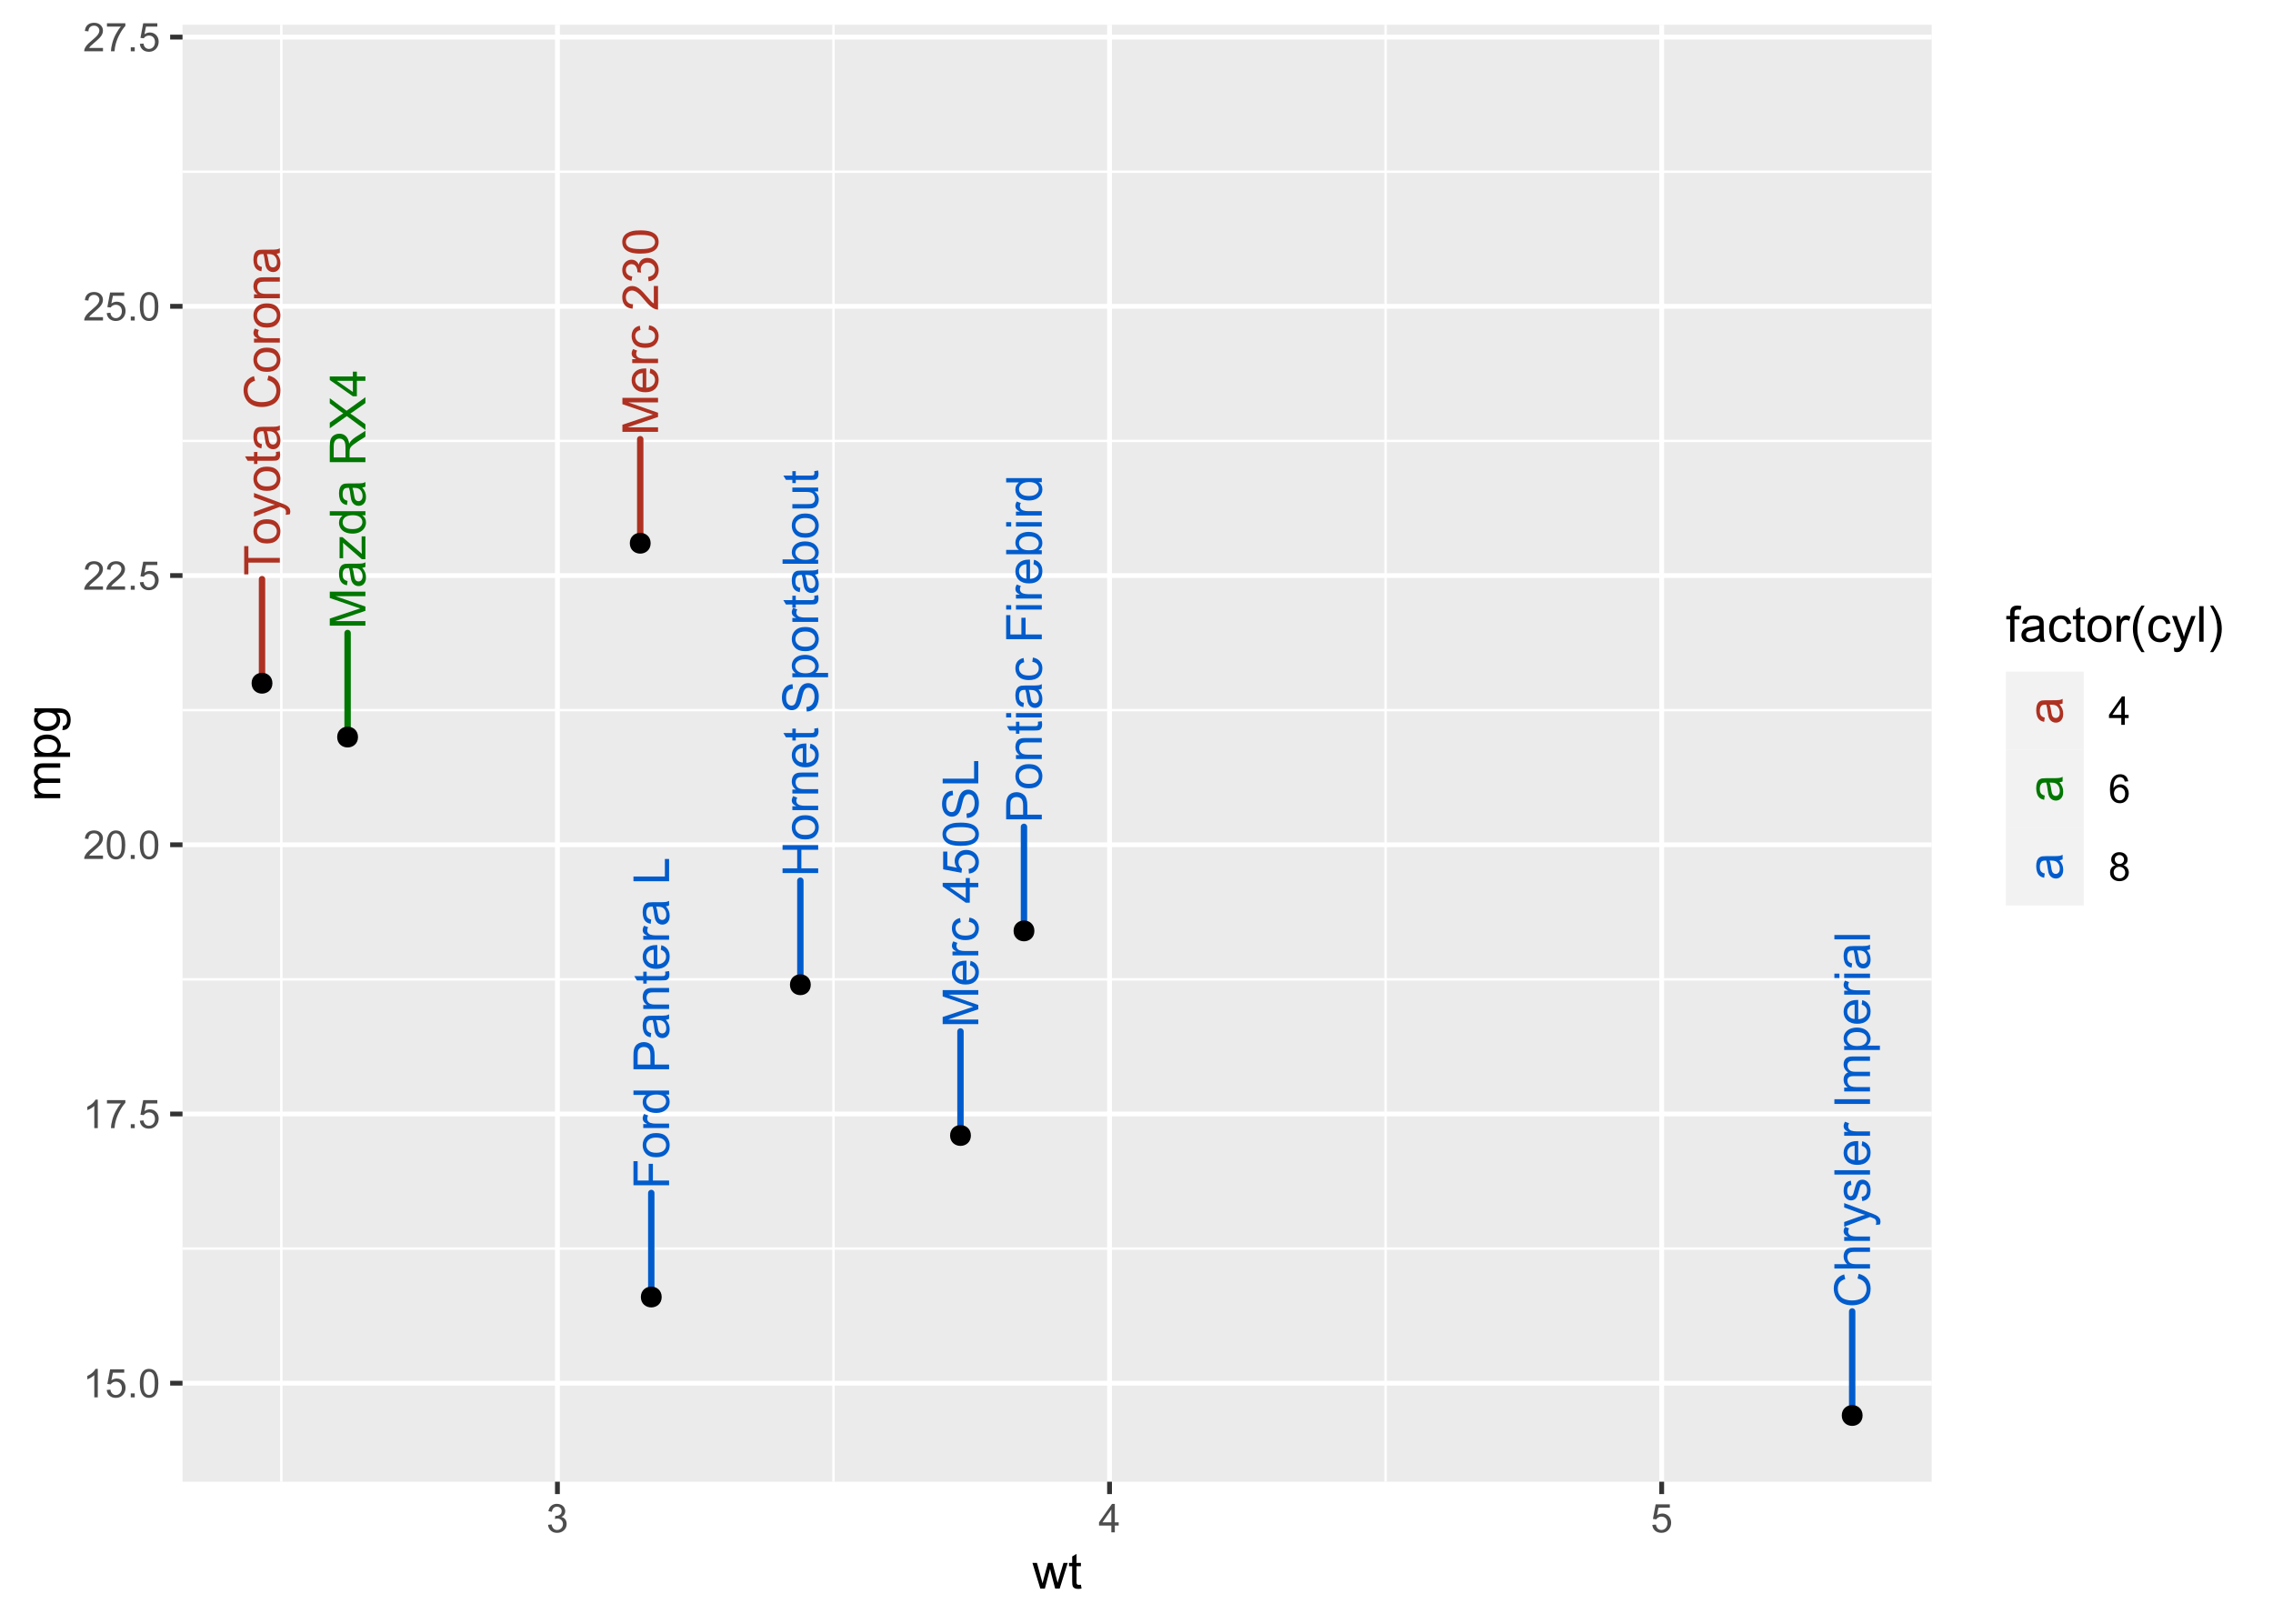 <?xml version="1.0" encoding="UTF-8"?>
<svg xmlns="http://www.w3.org/2000/svg" xmlns:xlink="http://www.w3.org/1999/xlink" width="504pt" height="360pt" viewBox="0 0 504 360" version="1.1">
<defs>
<g>
<symbol overflow="visible" id="glyph0-0">
<path style="stroke:none;" d="M 0 -1.379 L -6.898 -1.379 L -6.898 -6.898 L 0 -6.898 Z M -0.172 -1.551 L -0.172 -6.727 L -6.727 -6.727 L -6.727 -1.551 Z M -0.172 -1.551 "/>
</symbol>
<symbol overflow="visible" id="glyph0-1">
<path style="stroke:none;" d="M 0 -0.82 L -7.902 -0.82 L -7.902 -2.395 L -2.309 -4.266 C -1.785 -4.438 -1.395 -4.562 -1.137 -4.641 C -1.426 -4.73 -1.848 -4.871 -2.402 -5.062 L -7.902 -6.953 L -7.902 -8.359 L 0 -8.359 L 0 -7.352 L -6.613 -7.352 L 0 -5.055 L 0 -4.113 L -6.727 -1.828 L 0 -1.828 Z M 0 -0.82 "/>
</symbol>
<symbol overflow="visible" id="glyph0-2">
<path style="stroke:none;" d="M -0.707 -4.465 C -0.398 -4.105 -0.184 -3.758 -0.059 -3.426 C 0.066 -3.09 0.129 -2.734 0.129 -2.355 C 0.129 -1.727 -0.023 -1.242 -0.332 -0.906 C -0.637 -0.566 -1.027 -0.398 -1.508 -0.398 C -1.785 -0.398 -2.043 -0.461 -2.277 -0.59 C -2.508 -0.715 -2.695 -0.883 -2.836 -1.09 C -2.977 -1.297 -3.082 -1.527 -3.152 -1.789 C -3.203 -1.977 -3.25 -2.266 -3.301 -2.652 C -3.387 -3.434 -3.5 -4.012 -3.633 -4.383 C -3.766 -4.383 -3.848 -4.383 -3.887 -4.387 C -4.277 -4.383 -4.559 -4.293 -4.723 -4.113 C -4.941 -3.863 -5.051 -3.492 -5.051 -3.008 C -5.051 -2.547 -4.969 -2.211 -4.809 -1.996 C -4.648 -1.777 -4.367 -1.617 -3.961 -1.516 L -4.09 -0.566 C -4.496 -0.648 -4.824 -0.789 -5.074 -0.992 C -5.324 -1.188 -5.516 -1.473 -5.652 -1.848 C -5.785 -2.219 -5.852 -2.652 -5.855 -3.148 C -5.852 -3.633 -5.793 -4.031 -5.68 -4.34 C -5.562 -4.641 -5.418 -4.863 -5.246 -5.012 C -5.066 -5.152 -4.848 -5.254 -4.586 -5.316 C -4.418 -5.344 -4.121 -5.359 -3.691 -5.363 L -2.398 -5.363 C -1.492 -5.359 -0.922 -5.383 -0.688 -5.426 C -0.445 -5.465 -0.219 -5.547 0 -5.672 L 0 -4.656 C -0.199 -4.555 -0.434 -4.492 -0.707 -4.465 Z M -2.875 -4.383 C -2.727 -4.031 -2.605 -3.5 -2.508 -2.797 C -2.449 -2.395 -2.383 -2.113 -2.312 -1.949 C -2.238 -1.781 -2.133 -1.652 -1.996 -1.566 C -1.855 -1.473 -1.703 -1.43 -1.535 -1.434 C -1.277 -1.43 -1.059 -1.527 -0.887 -1.727 C -0.711 -1.918 -0.625 -2.203 -0.629 -2.586 C -0.625 -2.957 -0.707 -3.289 -0.875 -3.582 C -1.035 -3.871 -1.262 -4.086 -1.547 -4.227 C -1.766 -4.328 -2.086 -4.383 -2.516 -4.383 Z M -2.875 -4.383 "/>
</symbol>
<symbol overflow="visible" id="glyph0-3">
<path style="stroke:none;" d="M 0 -0.215 L -0.785 -0.215 L -4.969 -3.859 C -4.945 -3.441 -4.934 -3.078 -4.938 -2.766 L -4.938 -0.43 L -5.727 -0.43 L -5.727 -5.109 L -5.082 -5.109 L -1.449 -2.012 L -0.785 -1.414 C -0.816 -1.844 -0.832 -2.254 -0.836 -2.637 L -0.836 -5.281 L 0 -5.281 Z M 0 -0.215 "/>
</symbol>
<symbol overflow="visible" id="glyph0-4">
<path style="stroke:none;" d="M 0 -4.441 L -0.723 -4.441 C -0.152 -4.078 0.129 -3.543 0.129 -2.84 C 0.129 -2.383 0.004 -1.965 -0.246 -1.582 C -0.496 -1.199 -0.848 -0.902 -1.301 -0.691 C -1.75 -0.48 -2.266 -0.375 -2.855 -0.379 C -3.426 -0.375 -3.945 -0.469 -4.41 -0.664 C -4.875 -0.852 -5.23 -1.137 -5.48 -1.52 C -5.727 -1.895 -5.852 -2.32 -5.855 -2.797 C -5.852 -3.141 -5.781 -3.449 -5.637 -3.719 C -5.488 -3.988 -5.297 -4.207 -5.066 -4.379 L -7.902 -4.379 L -7.902 -5.344 L 0 -5.344 Z M -2.855 -1.375 C -2.121 -1.371 -1.574 -1.523 -1.211 -1.836 C -0.848 -2.141 -0.668 -2.508 -0.668 -2.934 C -0.668 -3.355 -0.84 -3.715 -1.188 -4.012 C -1.531 -4.305 -2.062 -4.453 -2.777 -4.457 C -3.559 -4.453 -4.133 -4.301 -4.5 -4.004 C -4.867 -3.699 -5.051 -3.328 -5.051 -2.891 C -5.051 -2.453 -4.875 -2.094 -4.523 -1.809 C -4.172 -1.516 -3.613 -1.371 -2.855 -1.375 Z M -2.855 -1.375 "/>
</symbol>
<symbol overflow="visible" id="glyph0-5">
<path style="stroke:none;" d=""/>
</symbol>
<symbol overflow="visible" id="glyph0-6">
<path style="stroke:none;" d="M 0 -0.867 L -7.902 -0.867 L -7.902 -4.371 C -7.898 -5.074 -7.828 -5.609 -7.688 -5.977 C -7.547 -6.344 -7.297 -6.637 -6.938 -6.855 C -6.578 -7.074 -6.18 -7.184 -5.746 -7.184 C -5.184 -7.184 -4.711 -7 -4.328 -6.641 C -3.941 -6.273 -3.695 -5.715 -3.594 -4.961 C -3.457 -5.234 -3.328 -5.445 -3.203 -5.59 C -2.918 -5.895 -2.566 -6.184 -2.152 -6.457 L 0 -7.832 L 0 -6.516 L -1.645 -5.473 C -2.117 -5.164 -2.48 -4.91 -2.73 -4.715 C -2.98 -4.516 -3.156 -4.34 -3.262 -4.188 C -3.359 -4.027 -3.43 -3.867 -3.473 -3.707 C -3.492 -3.586 -3.504 -3.391 -3.508 -3.125 L -3.508 -1.914 L 0 -1.914 Z M -4.414 -1.914 L -4.414 -4.16 C -4.41 -4.637 -4.461 -5.008 -4.562 -5.281 C -4.66 -5.547 -4.816 -5.754 -5.035 -5.895 C -5.25 -6.035 -5.488 -6.105 -5.746 -6.105 C -6.117 -6.105 -6.426 -5.969 -6.668 -5.699 C -6.906 -5.426 -7.023 -4.996 -7.027 -4.414 L -7.027 -1.914 Z M -4.414 -1.914 "/>
</symbol>
<symbol overflow="visible" id="glyph0-7">
<path style="stroke:none;" d="M 0 -0.047 L -4.117 -3.105 L -7.902 -0.41 L -7.902 -1.656 L -5.875 -3.09 C -5.453 -3.383 -5.129 -3.598 -4.906 -3.727 C -5.188 -3.898 -5.488 -4.105 -5.805 -4.352 L -7.902 -5.941 L -7.902 -7.078 L -4.176 -4.301 L 0 -7.293 L 0 -6 L -2.82 -4.012 C -2.977 -3.898 -3.152 -3.781 -3.348 -3.664 C -3.059 -3.484 -2.863 -3.359 -2.754 -3.289 L 0 -1.305 Z M 0 -0.047 "/>
</symbol>
<symbol overflow="visible" id="glyph0-8">
<path style="stroke:none;" d="M 0 -3.57 L -1.891 -3.57 L -1.891 -0.141 L -2.781 -0.141 L -7.902 -3.746 L -7.902 -4.539 L -2.781 -4.539 L -2.781 -5.605 L -1.891 -5.605 L -1.891 -4.539 L 0 -4.539 Z M -2.781 -3.57 L -6.344 -3.57 L -2.781 -1.094 Z M -2.781 -3.57 "/>
</symbol>
<symbol overflow="visible" id="glyph0-9">
<path style="stroke:none;" d="M 0 -0.883 L -7.902 -0.883 L -7.902 -1.93 L -4.656 -1.93 L -4.656 -6.039 L -7.902 -6.039 L -7.902 -7.082 L 0 -7.082 L 0 -6.039 L -3.727 -6.039 L -3.727 -1.93 L 0 -1.93 Z M 0 -0.883 "/>
</symbol>
<symbol overflow="visible" id="glyph0-10">
<path style="stroke:none;" d="M -2.863 -0.367 C -3.922 -0.363 -4.707 -0.656 -5.219 -1.25 C -5.641 -1.738 -5.852 -2.34 -5.855 -3.051 C -5.852 -3.836 -5.594 -4.48 -5.082 -4.98 C -4.562 -5.48 -3.852 -5.73 -2.941 -5.73 C -2.207 -5.73 -1.625 -5.617 -1.203 -5.398 C -0.777 -5.172 -0.449 -4.852 -0.219 -4.434 C 0.016 -4.008 0.129 -3.547 0.129 -3.051 C 0.129 -2.246 -0.125 -1.598 -0.641 -1.105 C -1.152 -0.609 -1.895 -0.363 -2.863 -0.367 Z M -2.863 -1.363 C -2.125 -1.359 -1.574 -1.52 -1.215 -1.844 C -0.848 -2.16 -0.668 -2.562 -0.668 -3.051 C -0.668 -3.531 -0.852 -3.934 -1.219 -4.254 C -1.586 -4.574 -2.145 -4.734 -2.895 -4.734 C -3.602 -4.734 -4.137 -4.57 -4.504 -4.25 C -4.867 -3.926 -5.051 -3.527 -5.051 -3.051 C -5.051 -2.562 -4.867 -2.16 -4.504 -1.844 C -4.141 -1.52 -3.594 -1.359 -2.863 -1.363 Z M -2.863 -1.363 "/>
</symbol>
<symbol overflow="visible" id="glyph0-11">
<path style="stroke:none;" d="M 0 -0.719 L -5.727 -0.719 L -5.727 -1.59 L -4.855 -1.59 C -5.258 -1.809 -5.527 -2.016 -5.66 -2.207 C -5.789 -2.395 -5.852 -2.602 -5.855 -2.828 C -5.852 -3.152 -5.75 -3.484 -5.543 -3.828 L -4.641 -3.492 C -4.781 -3.254 -4.852 -3.016 -4.852 -2.781 C -4.852 -2.566 -4.785 -2.375 -4.66 -2.211 C -4.527 -2.039 -4.352 -1.918 -4.129 -1.848 C -3.781 -1.738 -3.402 -1.688 -2.996 -1.688 L 0 -1.688 Z M 0 -0.719 "/>
</symbol>
<symbol overflow="visible" id="glyph0-12">
<path style="stroke:none;" d="M 0 -0.727 L -5.727 -0.727 L -5.727 -1.602 L -4.91 -1.602 C -5.539 -2.016 -5.852 -2.625 -5.855 -3.422 C -5.852 -3.766 -5.789 -4.082 -5.668 -4.375 C -5.539 -4.66 -5.379 -4.875 -5.18 -5.023 C -4.977 -5.164 -4.738 -5.266 -4.465 -5.324 C -4.285 -5.359 -3.969 -5.379 -3.52 -5.379 L 0 -5.379 L 0 -4.41 L -3.48 -4.41 C -3.875 -4.406 -4.168 -4.367 -4.367 -4.297 C -4.562 -4.219 -4.719 -4.086 -4.836 -3.895 C -4.949 -3.699 -5.008 -3.473 -5.012 -3.219 C -5.008 -2.801 -4.879 -2.445 -4.617 -2.148 C -4.355 -1.848 -3.855 -1.699 -3.125 -1.699 L 0 -1.699 Z M 0 -0.727 "/>
</symbol>
<symbol overflow="visible" id="glyph0-13">
<path style="stroke:none;" d="M -1.844 -4.648 L -1.719 -5.648 C -1.129 -5.488 -0.676 -5.195 -0.355 -4.77 C -0.031 -4.34 0.129 -3.793 0.129 -3.133 C 0.129 -2.293 -0.129 -1.629 -0.645 -1.137 C -1.16 -0.645 -1.883 -0.398 -2.812 -0.402 C -3.773 -0.398 -4.52 -0.645 -5.055 -1.145 C -5.586 -1.637 -5.852 -2.281 -5.855 -3.078 C -5.852 -3.84 -5.59 -4.465 -5.07 -4.953 C -4.547 -5.434 -3.816 -5.676 -2.875 -5.68 C -2.812 -5.676 -2.727 -5.676 -2.613 -5.676 L -2.613 -1.406 C -1.984 -1.441 -1.5 -1.617 -1.168 -1.941 C -0.832 -2.258 -0.668 -2.656 -0.668 -3.137 C -0.668 -3.488 -0.762 -3.793 -0.949 -4.047 C -1.137 -4.297 -1.434 -4.496 -1.844 -4.648 Z M -3.414 -1.461 L -3.414 -4.656 C -3.891 -4.613 -4.25 -4.492 -4.496 -4.289 C -4.863 -3.98 -5.051 -3.578 -5.055 -3.09 C -5.051 -2.641 -4.902 -2.266 -4.605 -1.965 C -4.309 -1.656 -3.91 -1.488 -3.414 -1.461 Z M -3.414 -1.461 "/>
</symbol>
<symbol overflow="visible" id="glyph0-14">
<path style="stroke:none;" d="M -0.867 -2.848 L -0.012 -2.984 C 0.043 -2.711 0.07 -2.469 0.074 -2.254 C 0.07 -1.898 0.02 -1.625 -0.09 -1.434 C -0.199 -1.238 -0.348 -1.102 -0.531 -1.023 C -0.711 -0.941 -1.094 -0.902 -1.676 -0.906 L -4.969 -0.906 L -4.969 -0.195 L -5.727 -0.195 L -5.727 -0.906 L -7.141 -0.906 L -7.723 -1.871 L -5.727 -1.871 L -5.727 -2.848 L -4.969 -2.848 L -4.969 -1.871 L -1.621 -1.871 C -1.344 -1.867 -1.164 -1.887 -1.086 -1.922 C -1.004 -1.953 -0.941 -2.008 -0.898 -2.086 C -0.852 -2.164 -0.832 -2.273 -0.832 -2.422 C -0.832 -2.523 -0.844 -2.668 -0.867 -2.848 Z M -0.867 -2.848 "/>
</symbol>
<symbol overflow="visible" id="glyph0-15">
<path style="stroke:none;" d="M -2.539 -0.496 L -2.625 -1.48 C -2.227 -1.523 -1.902 -1.633 -1.652 -1.809 C -1.398 -1.977 -1.191 -2.242 -1.039 -2.605 C -0.879 -2.961 -0.801 -3.363 -0.805 -3.816 C -0.801 -4.211 -0.859 -4.562 -0.98 -4.871 C -1.098 -5.176 -1.262 -5.406 -1.469 -5.555 C -1.672 -5.703 -1.898 -5.777 -2.145 -5.777 C -2.391 -5.777 -2.605 -5.703 -2.793 -5.562 C -2.977 -5.414 -3.133 -5.18 -3.262 -4.852 C -3.344 -4.641 -3.473 -4.172 -3.645 -3.445 C -3.816 -2.719 -3.98 -2.207 -4.141 -1.918 C -4.336 -1.535 -4.582 -1.254 -4.875 -1.074 C -5.168 -0.887 -5.496 -0.797 -5.859 -0.797 C -6.258 -0.797 -6.629 -0.91 -6.977 -1.137 C -7.324 -1.363 -7.59 -1.691 -7.77 -2.129 C -7.949 -2.559 -8.039 -3.043 -8.039 -3.578 C -8.039 -4.16 -7.941 -4.676 -7.754 -5.129 C -7.562 -5.574 -7.285 -5.918 -6.922 -6.16 C -6.551 -6.398 -6.137 -6.531 -5.676 -6.551 L -5.602 -5.547 C -6.102 -5.488 -6.477 -5.305 -6.734 -5 C -6.984 -4.688 -7.113 -4.23 -7.117 -3.621 C -7.113 -2.988 -6.996 -2.527 -6.77 -2.238 C -6.535 -1.949 -6.258 -1.805 -5.93 -1.805 C -5.645 -1.805 -5.41 -1.906 -5.23 -2.113 C -5.043 -2.312 -4.855 -2.836 -4.664 -3.688 C -4.473 -4.535 -4.305 -5.121 -4.16 -5.438 C -3.949 -5.898 -3.68 -6.238 -3.355 -6.457 C -3.027 -6.676 -2.652 -6.785 -2.23 -6.785 C -1.809 -6.785 -1.414 -6.664 -1.043 -6.422 C -0.668 -6.18 -0.379 -5.832 -0.176 -5.387 C 0.027 -4.934 0.129 -4.426 0.133 -3.863 C 0.129 -3.145 0.027 -2.547 -0.18 -2.066 C -0.387 -1.582 -0.699 -1.203 -1.117 -0.93 C -1.535 -0.652 -2.008 -0.508 -2.539 -0.496 Z M -2.539 -0.496 "/>
</symbol>
<symbol overflow="visible" id="glyph0-16">
<path style="stroke:none;" d="M 2.195 -0.727 L -5.727 -0.727 L -5.727 -1.613 L -4.98 -1.613 C -5.27 -1.816 -5.488 -2.051 -5.637 -2.316 C -5.781 -2.574 -5.852 -2.895 -5.855 -3.273 C -5.852 -3.758 -5.727 -4.188 -5.477 -4.562 C -5.223 -4.934 -4.867 -5.215 -4.41 -5.41 C -3.953 -5.598 -3.453 -5.695 -2.906 -5.699 C -2.32 -5.695 -1.793 -5.59 -1.324 -5.383 C -0.855 -5.168 -0.496 -4.863 -0.246 -4.465 C 0.004 -4.062 0.129 -3.641 0.129 -3.203 C 0.129 -2.875 0.062 -2.582 -0.074 -2.328 C -0.211 -2.07 -0.383 -1.863 -0.594 -1.699 L 2.195 -1.699 Z M -2.828 -1.605 C -2.09 -1.605 -1.547 -1.754 -1.195 -2.051 C -0.844 -2.348 -0.668 -2.707 -0.668 -3.137 C -0.668 -3.566 -0.848 -3.938 -1.215 -4.246 C -1.574 -4.551 -2.141 -4.703 -2.91 -4.707 C -3.637 -4.703 -4.184 -4.555 -4.547 -4.254 C -4.91 -3.953 -5.09 -3.594 -5.094 -3.18 C -5.09 -2.762 -4.898 -2.395 -4.512 -2.082 C -4.125 -1.762 -3.562 -1.605 -2.828 -1.605 Z M -2.828 -1.605 "/>
</symbol>
<symbol overflow="visible" id="glyph0-17">
<path style="stroke:none;" d="M 0 -1.621 L 0 -0.723 L -7.902 -0.723 L -7.902 -1.691 L -5.082 -1.691 C -5.594 -2.102 -5.852 -2.625 -5.855 -3.262 C -5.852 -3.609 -5.781 -3.941 -5.641 -4.262 C -5.496 -4.574 -5.297 -4.836 -5.043 -5.039 C -4.781 -5.242 -4.473 -5.398 -4.113 -5.516 C -3.75 -5.625 -3.359 -5.684 -2.949 -5.688 C -1.965 -5.684 -1.207 -5.441 -0.672 -4.957 C -0.137 -4.473 0.129 -3.891 0.129 -3.211 C 0.129 -2.535 -0.152 -2.004 -0.719 -1.621 Z M -2.906 -1.613 C -2.219 -1.609 -1.723 -1.703 -1.418 -1.891 C -0.918 -2.195 -0.668 -2.609 -0.668 -3.133 C -0.668 -3.555 -0.852 -3.922 -1.219 -4.23 C -1.586 -4.539 -2.133 -4.691 -2.867 -4.695 C -3.609 -4.691 -4.16 -4.543 -4.52 -4.25 C -4.871 -3.949 -5.051 -3.594 -5.055 -3.176 C -5.051 -2.75 -4.867 -2.383 -4.504 -2.074 C -4.133 -1.766 -3.602 -1.609 -2.906 -1.613 Z M -2.906 -1.613 "/>
</symbol>
<symbol overflow="visible" id="glyph0-18">
<path style="stroke:none;" d="M 0 -4.48 L -0.84 -4.48 C -0.191 -4.031 0.129 -3.426 0.129 -2.664 C 0.129 -2.324 0.066 -2.008 -0.062 -1.715 C -0.191 -1.422 -0.355 -1.203 -0.551 -1.062 C -0.746 -0.918 -0.984 -0.82 -1.273 -0.766 C -1.461 -0.723 -1.766 -0.703 -2.18 -0.707 L -5.727 -0.707 L -5.727 -1.676 L -2.551 -1.676 C -2.039 -1.676 -1.699 -1.695 -1.527 -1.734 C -1.27 -1.797 -1.07 -1.926 -0.926 -2.125 C -0.777 -2.32 -0.703 -2.562 -0.707 -2.855 C -0.703 -3.145 -0.777 -3.418 -0.93 -3.676 C -1.074 -3.926 -1.277 -4.109 -1.539 -4.219 C -1.793 -4.324 -2.164 -4.375 -2.656 -4.379 L -5.727 -4.379 L -5.727 -5.348 L 0 -5.348 Z M 0 -4.48 "/>
</symbol>
<symbol overflow="visible" id="glyph0-19">
<path style="stroke:none;" d="M -2.098 -4.465 L -1.973 -5.418 C -1.312 -5.312 -0.797 -5.047 -0.43 -4.617 C -0.055 -4.188 0.129 -3.66 0.129 -3.035 C 0.129 -2.25 -0.125 -1.617 -0.637 -1.145 C -1.148 -0.664 -1.883 -0.426 -2.84 -0.43 C -3.457 -0.426 -4 -0.531 -4.465 -0.738 C -4.926 -0.941 -5.273 -1.25 -5.508 -1.672 C -5.738 -2.086 -5.852 -2.543 -5.855 -3.039 C -5.852 -3.66 -5.695 -4.168 -5.383 -4.566 C -5.066 -4.957 -4.621 -5.211 -4.043 -5.324 L -3.898 -4.383 C -4.277 -4.289 -4.566 -4.129 -4.762 -3.902 C -4.953 -3.676 -5.051 -3.398 -5.055 -3.078 C -5.051 -2.586 -4.875 -2.191 -4.527 -1.887 C -4.176 -1.582 -3.621 -1.43 -2.867 -1.43 C -2.094 -1.43 -1.535 -1.574 -1.191 -1.871 C -0.84 -2.16 -0.668 -2.547 -0.668 -3.023 C -0.668 -3.402 -0.785 -3.719 -1.02 -3.977 C -1.254 -4.23 -1.613 -4.395 -2.098 -4.465 Z M -2.098 -4.465 "/>
</symbol>
<symbol overflow="visible" id="glyph0-20">
<path style="stroke:none;" d="M -0.934 -5.559 L 0 -5.559 L 0 -0.336 C -0.234 -0.324 -0.457 -0.363 -0.672 -0.449 C -1.027 -0.578 -1.379 -0.789 -1.723 -1.086 C -2.066 -1.375 -2.465 -1.801 -2.922 -2.355 C -3.621 -3.215 -4.18 -3.793 -4.594 -4.098 C -5.004 -4.395 -5.391 -4.547 -5.762 -4.551 C -6.145 -4.547 -6.469 -4.41 -6.734 -4.137 C -6.996 -3.863 -7.129 -3.504 -7.133 -3.062 C -7.129 -2.59 -6.988 -2.215 -6.711 -1.938 C -6.426 -1.656 -6.039 -1.516 -5.547 -1.516 L -5.648 -0.516 C -6.391 -0.586 -6.957 -0.844 -7.348 -1.289 C -7.738 -1.734 -7.934 -2.332 -7.934 -3.082 C -7.934 -3.84 -7.723 -4.438 -7.301 -4.883 C -6.879 -5.32 -6.359 -5.543 -5.742 -5.547 C -5.422 -5.543 -5.109 -5.477 -4.809 -5.352 C -4.5 -5.219 -4.18 -5.004 -3.844 -4.707 C -3.504 -4.402 -3.039 -3.906 -2.453 -3.211 C -1.961 -2.629 -1.629 -2.254 -1.457 -2.09 C -1.281 -1.922 -1.105 -1.785 -0.934 -1.684 Z M -0.934 -5.559 "/>
</symbol>
<symbol overflow="visible" id="glyph0-21">
<path style="stroke:none;" d="M -2.086 -0.465 L -2.215 -1.434 C -1.664 -1.543 -1.266 -1.73 -1.027 -2 C -0.781 -2.266 -0.66 -2.594 -0.664 -2.98 C -0.66 -3.434 -0.82 -3.82 -1.137 -4.137 C -1.453 -4.449 -1.844 -4.605 -2.312 -4.609 C -2.754 -4.605 -3.121 -4.461 -3.414 -4.172 C -3.699 -3.879 -3.844 -3.508 -3.848 -3.062 C -3.844 -2.875 -3.809 -2.648 -3.742 -2.379 L -4.594 -2.484 C -4.586 -2.547 -4.582 -2.598 -4.582 -2.641 C -4.582 -3.051 -4.688 -3.422 -4.906 -3.758 C -5.117 -4.086 -5.449 -4.254 -5.902 -4.254 C -6.254 -4.254 -6.551 -4.133 -6.785 -3.891 C -7.02 -3.648 -7.137 -3.336 -7.137 -2.961 C -7.137 -2.578 -7.016 -2.266 -6.781 -2.016 C -6.539 -1.766 -6.184 -1.602 -5.715 -1.531 L -5.887 -0.562 C -6.535 -0.68 -7.039 -0.945 -7.398 -1.367 C -7.754 -1.785 -7.934 -2.309 -7.934 -2.938 C -7.934 -3.367 -7.84 -3.766 -7.656 -4.129 C -7.469 -4.488 -7.215 -4.766 -6.898 -4.961 C -6.578 -5.152 -6.242 -5.25 -5.883 -5.25 C -5.539 -5.25 -5.227 -5.156 -4.945 -4.973 C -4.664 -4.789 -4.441 -4.52 -4.281 -4.16 C -4.168 -4.629 -3.941 -4.992 -3.605 -5.25 C -3.262 -5.508 -2.84 -5.637 -2.336 -5.637 C -1.645 -5.637 -1.059 -5.383 -0.578 -4.883 C -0.098 -4.375 0.141 -3.742 0.141 -2.977 C 0.141 -2.281 -0.066 -1.703 -0.48 -1.246 C -0.895 -0.789 -1.43 -0.527 -2.086 -0.465 Z M -2.086 -0.465 "/>
</symbol>
<symbol overflow="visible" id="glyph0-22">
<path style="stroke:none;" d="M -3.898 -0.457 C -4.828 -0.457 -5.582 -0.551 -6.152 -0.746 C -6.723 -0.934 -7.16 -1.219 -7.469 -1.602 C -7.777 -1.977 -7.934 -2.457 -7.934 -3.035 C -7.934 -3.457 -7.848 -3.828 -7.676 -4.148 C -7.504 -4.469 -7.258 -4.73 -6.938 -4.941 C -6.617 -5.145 -6.227 -5.309 -5.766 -5.434 C -5.305 -5.551 -4.68 -5.613 -3.898 -5.613 C -2.969 -5.613 -2.223 -5.516 -1.652 -5.324 C -1.082 -5.133 -0.641 -4.848 -0.332 -4.469 C -0.023 -4.09 0.129 -3.613 0.133 -3.035 C 0.129 -2.27 -0.141 -1.668 -0.684 -1.238 C -1.34 -0.715 -2.41 -0.457 -3.898 -0.457 Z M -3.898 -1.457 C -2.598 -1.453 -1.734 -1.605 -1.309 -1.91 C -0.875 -2.215 -0.66 -2.59 -0.664 -3.035 C -0.66 -3.48 -0.875 -3.852 -1.309 -4.156 C -1.738 -4.457 -2.602 -4.609 -3.898 -4.613 C -5.195 -4.609 -6.059 -4.457 -6.488 -4.156 C -6.914 -3.852 -7.129 -3.477 -7.133 -3.023 C -7.129 -2.578 -6.941 -2.223 -6.566 -1.957 C -6.082 -1.621 -5.191 -1.453 -3.898 -1.457 Z M -3.898 -1.457 "/>
</symbol>
<symbol overflow="visible" id="glyph0-23">
<path style="stroke:none;" d="M -2.07 -0.457 L -2.156 -1.477 C -1.66 -1.551 -1.285 -1.723 -1.039 -2 C -0.785 -2.273 -0.66 -2.605 -0.664 -2.996 C -0.66 -3.461 -0.836 -3.859 -1.191 -4.184 C -1.539 -4.504 -2.008 -4.664 -2.594 -4.668 C -3.145 -4.664 -3.582 -4.508 -3.902 -4.199 C -4.223 -3.887 -4.383 -3.48 -4.383 -2.98 C -4.383 -2.664 -4.309 -2.383 -4.168 -2.133 C -4.023 -1.883 -3.84 -1.684 -3.617 -1.543 L -3.734 -0.629 L -7.793 -1.395 L -7.793 -5.324 L -6.867 -5.324 L -6.867 -2.172 L -4.742 -1.746 C -5.07 -2.219 -5.238 -2.715 -5.238 -3.238 C -5.238 -3.926 -4.996 -4.508 -4.52 -4.984 C -4.039 -5.457 -3.426 -5.695 -2.68 -5.699 C -1.961 -5.695 -1.344 -5.488 -0.824 -5.074 C -0.188 -4.566 0.129 -3.871 0.133 -2.996 C 0.129 -2.273 -0.07 -1.688 -0.469 -1.234 C -0.871 -0.777 -1.402 -0.52 -2.07 -0.457 Z M -2.07 -0.457 "/>
</symbol>
<symbol overflow="visible" id="glyph0-24">
<path style="stroke:none;" d="M 0 -0.809 L -7.902 -0.809 L -7.902 -1.855 L -0.934 -1.855 L -0.934 -5.746 L 0 -5.746 Z M 0 -0.809 "/>
</symbol>
<symbol overflow="visible" id="glyph0-25">
<path style="stroke:none;" d="M -2.77 -6.488 L -2.508 -7.535 C -1.648 -7.316 -0.992 -6.922 -0.543 -6.352 C -0.094 -5.781 0.129 -5.086 0.133 -4.266 C 0.129 -3.41 -0.043 -2.715 -0.387 -2.184 C -0.73 -1.648 -1.23 -1.242 -1.891 -0.969 C -2.547 -0.688 -3.254 -0.551 -4.012 -0.551 C -4.832 -0.551 -5.551 -0.707 -6.164 -1.02 C -6.773 -1.332 -7.238 -1.777 -7.559 -2.363 C -7.879 -2.941 -8.039 -3.582 -8.039 -4.281 C -8.039 -5.066 -7.836 -5.73 -7.434 -6.273 C -7.027 -6.809 -6.461 -7.184 -5.734 -7.402 L -5.492 -6.371 C -6.062 -6.184 -6.48 -5.918 -6.746 -5.574 C -7.004 -5.223 -7.137 -4.785 -7.141 -4.258 C -7.137 -3.648 -6.992 -3.141 -6.703 -2.734 C -6.414 -2.324 -6.023 -2.039 -5.531 -1.875 C -5.039 -1.711 -4.531 -1.629 -4.016 -1.629 C -3.34 -1.629 -2.754 -1.727 -2.254 -1.922 C -1.75 -2.117 -1.375 -2.422 -1.133 -2.836 C -0.883 -3.25 -0.762 -3.695 -0.762 -4.176 C -0.762 -4.758 -0.93 -5.254 -1.266 -5.664 C -1.602 -6.066 -2.102 -6.34 -2.77 -6.488 Z M -2.77 -6.488 "/>
</symbol>
<symbol overflow="visible" id="glyph0-26">
<path style="stroke:none;" d="M 0 -0.727 L -7.902 -0.727 L -7.902 -1.699 L -5.066 -1.699 C -5.59 -2.152 -5.852 -2.723 -5.855 -3.414 C -5.852 -3.832 -5.77 -4.199 -5.602 -4.516 C -5.434 -4.824 -5.203 -5.047 -4.91 -5.188 C -4.613 -5.32 -4.184 -5.391 -3.629 -5.391 L 0 -5.391 L 0 -4.422 L -3.629 -4.422 C -4.109 -4.418 -4.465 -4.312 -4.688 -4.105 C -4.906 -3.891 -5.016 -3.594 -5.02 -3.211 C -5.016 -2.922 -4.941 -2.648 -4.793 -2.398 C -4.645 -2.141 -4.441 -1.961 -4.188 -1.859 C -3.93 -1.75 -3.578 -1.699 -3.133 -1.699 L 0 -1.699 Z M 0 -0.727 "/>
</symbol>
<symbol overflow="visible" id="glyph0-27">
<path style="stroke:none;" d="M 2.203 -0.684 L 1.293 -0.578 C 1.348 -0.785 1.375 -0.969 1.379 -1.133 C 1.375 -1.344 1.34 -1.516 1.27 -1.648 C 1.195 -1.773 1.094 -1.883 0.969 -1.969 C 0.867 -2.027 0.629 -2.125 0.246 -2.266 C 0.191 -2.277 0.113 -2.305 0.012 -2.352 L -5.727 -0.18 L -5.727 -1.223 L -2.41 -2.414 C -1.984 -2.57 -1.543 -2.707 -1.082 -2.828 C -1.523 -2.938 -1.957 -3.07 -2.387 -3.23 L -5.727 -4.453 L -5.727 -5.422 L 0.098 -3.246 C 0.723 -3.012 1.156 -2.828 1.395 -2.699 C 1.715 -2.523 1.949 -2.324 2.098 -2.105 C 2.246 -1.879 2.32 -1.613 2.324 -1.309 C 2.32 -1.121 2.281 -0.914 2.203 -0.684 Z M 2.203 -0.684 "/>
</symbol>
<symbol overflow="visible" id="glyph0-28">
<path style="stroke:none;" d="M -1.707 -0.34 L -1.859 -1.301 C -1.469 -1.352 -1.176 -1.5 -0.973 -1.746 C -0.77 -1.992 -0.668 -2.336 -0.668 -2.781 C -0.668 -3.223 -0.758 -3.555 -0.938 -3.773 C -1.117 -3.988 -1.328 -4.094 -1.578 -4.098 C -1.797 -4.094 -1.973 -4 -2.098 -3.812 C -2.184 -3.676 -2.293 -3.344 -2.426 -2.82 C -2.605 -2.102 -2.758 -1.609 -2.891 -1.336 C -3.02 -1.062 -3.203 -0.852 -3.438 -0.711 C -3.668 -0.566 -3.922 -0.496 -4.203 -0.5 C -4.453 -0.496 -4.691 -0.555 -4.91 -0.676 C -5.129 -0.789 -5.309 -0.949 -5.457 -1.152 C -5.562 -1.301 -5.656 -1.508 -5.738 -1.77 C -5.812 -2.027 -5.852 -2.305 -5.855 -2.609 C -5.852 -3.055 -5.789 -3.449 -5.66 -3.789 C -5.527 -4.129 -5.352 -4.379 -5.133 -4.543 C -4.914 -4.699 -4.617 -4.812 -4.246 -4.879 L -4.117 -3.93 C -4.41 -3.883 -4.641 -3.758 -4.805 -3.555 C -4.969 -3.348 -5.051 -3.055 -5.055 -2.68 C -5.051 -2.23 -4.977 -1.914 -4.832 -1.723 C -4.684 -1.531 -4.512 -1.434 -4.316 -1.438 C -4.188 -1.434 -4.074 -1.477 -3.977 -1.559 C -3.871 -1.637 -3.785 -1.758 -3.719 -1.93 C -3.68 -2.023 -3.598 -2.309 -3.473 -2.785 C -3.285 -3.469 -3.133 -3.949 -3.02 -4.223 C -2.902 -4.492 -2.734 -4.703 -2.512 -4.859 C -2.289 -5.012 -2.012 -5.09 -1.684 -5.094 C -1.355 -5.09 -1.051 -4.996 -0.766 -4.809 C -0.48 -4.617 -0.262 -4.344 -0.105 -3.992 C 0.051 -3.633 0.129 -3.23 0.129 -2.785 C 0.129 -2.039 -0.023 -1.473 -0.332 -1.086 C -0.641 -0.691 -1.098 -0.445 -1.707 -0.34 Z M -1.707 -0.34 "/>
</symbol>
<symbol overflow="visible" id="glyph0-29">
<path style="stroke:none;" d="M 0 -0.707 L -7.902 -0.707 L -7.902 -1.676 L 0 -1.676 Z M 0 -0.707 "/>
</symbol>
<symbol overflow="visible" id="glyph0-30">
<path style="stroke:none;" d="M 0 -1.031 L -7.902 -1.031 L -7.902 -2.074 L 0 -2.074 Z M 0 -1.031 "/>
</symbol>
<symbol overflow="visible" id="glyph0-31">
<path style="stroke:none;" d="M 0 -0.727 L -5.727 -0.727 L -5.727 -1.594 L -4.922 -1.594 C -5.203 -1.773 -5.426 -2.012 -5.598 -2.312 C -5.766 -2.609 -5.852 -2.949 -5.855 -3.332 C -5.852 -3.754 -5.766 -4.102 -5.59 -4.375 C -5.41 -4.645 -5.164 -4.836 -4.852 -4.949 C -5.52 -5.398 -5.852 -5.988 -5.855 -6.715 C -5.852 -7.281 -5.695 -7.715 -5.383 -8.023 C -5.066 -8.328 -4.582 -8.484 -3.93 -8.484 L 0 -8.484 L 0 -7.52 L -3.605 -7.52 C -3.988 -7.516 -4.27 -7.484 -4.441 -7.426 C -4.613 -7.359 -4.75 -7.246 -4.855 -7.082 C -4.957 -6.914 -5.008 -6.719 -5.012 -6.5 C -5.008 -6.094 -4.875 -5.762 -4.609 -5.496 C -4.34 -5.23 -3.91 -5.098 -3.324 -5.098 L 0 -5.098 L 0 -4.129 L -3.719 -4.129 C -4.148 -4.125 -4.473 -4.047 -4.688 -3.891 C -4.902 -3.734 -5.008 -3.477 -5.012 -3.117 C -5.008 -2.844 -4.938 -2.59 -4.797 -2.359 C -4.652 -2.125 -4.441 -1.957 -4.164 -1.855 C -3.887 -1.75 -3.488 -1.699 -2.969 -1.699 L 0 -1.699 Z M 0 -0.727 "/>
</symbol>
<symbol overflow="visible" id="glyph0-32">
<path style="stroke:none;" d="M -6.785 -0.734 L -7.902 -0.734 L -7.902 -1.703 L -6.785 -1.703 Z M 0 -0.734 L -5.727 -0.734 L -5.727 -1.703 L 0 -1.703 Z M 0 -0.734 "/>
</symbol>
<symbol overflow="visible" id="glyph0-33">
<path style="stroke:none;" d="M 0 -2.863 L -6.969 -2.863 L -6.969 -0.258 L -7.902 -0.258 L -7.902 -6.523 L -6.969 -6.523 L -6.969 -3.906 L 0 -3.906 Z M 0 -2.863 "/>
</symbol>
<symbol overflow="visible" id="glyph0-34">
<path style="stroke:none;" d="M 0 -0.852 L -7.902 -0.852 L -7.902 -3.832 C -7.898 -4.355 -7.875 -4.754 -7.828 -5.035 C -7.762 -5.418 -7.637 -5.742 -7.457 -6.008 C -7.273 -6.266 -7.02 -6.477 -6.691 -6.641 C -6.363 -6.797 -6.004 -6.879 -5.617 -6.883 C -4.941 -6.879 -4.371 -6.664 -3.91 -6.242 C -3.441 -5.812 -3.211 -5.043 -3.211 -3.926 L -3.211 -1.898 L 0 -1.898 Z M -4.145 -1.898 L -4.145 -3.941 C -4.141 -4.613 -4.266 -5.094 -4.52 -5.379 C -4.77 -5.66 -5.125 -5.801 -5.586 -5.805 C -5.914 -5.801 -6.199 -5.719 -6.434 -5.555 C -6.668 -5.387 -6.82 -5.164 -6.898 -4.895 C -6.941 -4.715 -6.965 -4.391 -6.969 -3.918 L -6.969 -1.898 Z M -4.145 -1.898 "/>
</symbol>
<symbol overflow="visible" id="glyph0-35">
<path style="stroke:none;" d="M 0 -0.906 L -7.902 -0.906 L -7.902 -6.238 L -6.969 -6.238 L -6.969 -1.953 L -4.523 -1.953 L -4.523 -5.66 L -3.59 -5.66 L -3.59 -1.953 L 0 -1.953 Z M 0 -0.906 "/>
</symbol>
<symbol overflow="visible" id="glyph1-0">
<path style="stroke:none;" d="M 1.102 0 L 1.102 -5.5 L 5.5 -5.5 L 5.5 0 Z M 1.238 -0.137 L 5.363 -0.137 L 5.363 -5.363 L 1.238 -5.363 Z M 1.238 -0.137 "/>
</symbol>
<symbol overflow="visible" id="glyph1-1">
<path style="stroke:none;" d="M 3.277 0 L 2.504 0 L 2.504 -4.93 C 2.316 -4.75 2.074 -4.574 1.773 -4.395 C 1.469 -4.215 1.195 -4.082 0.957 -3.996 L 0.957 -4.742 C 1.387 -4.941 1.766 -5.188 2.09 -5.48 C 2.414 -5.77 2.645 -6.051 2.781 -6.324 L 3.277 -6.324 Z M 3.277 0 "/>
</symbol>
<symbol overflow="visible" id="glyph1-2">
<path style="stroke:none;" d="M 0.367 -1.648 L 1.176 -1.719 C 1.234 -1.32 1.375 -1.023 1.594 -0.824 C 1.812 -0.625 2.078 -0.527 2.391 -0.527 C 2.762 -0.527 3.074 -0.668 3.336 -0.949 C 3.59 -1.23 3.719 -1.602 3.723 -2.066 C 3.719 -2.504 3.594 -2.852 3.348 -3.109 C 3.098 -3.363 2.773 -3.492 2.375 -3.492 C 2.125 -3.492 1.902 -3.434 1.703 -3.32 C 1.5 -3.207 1.344 -3.062 1.23 -2.883 L 0.504 -2.977 L 1.113 -6.215 L 4.246 -6.215 L 4.246 -5.473 L 1.73 -5.473 L 1.391 -3.781 C 1.766 -4.039 2.164 -4.172 2.582 -4.176 C 3.129 -4.172 3.594 -3.98 3.973 -3.605 C 4.352 -3.223 4.539 -2.734 4.543 -2.137 C 4.539 -1.562 4.375 -1.07 4.043 -0.656 C 3.637 -0.148 3.086 0.105 2.391 0.109 C 1.816 0.105 1.348 -0.051 0.984 -0.371 C 0.621 -0.691 0.414 -1.117 0.367 -1.648 Z M 0.367 -1.648 "/>
</symbol>
<symbol overflow="visible" id="glyph1-3">
<path style="stroke:none;" d="M 0.801 0 L 0.801 -0.883 L 1.68 -0.883 L 1.68 0 Z M 0.801 0 "/>
</symbol>
<symbol overflow="visible" id="glyph1-4">
<path style="stroke:none;" d="M 0.367 -3.105 C 0.363 -3.848 0.438 -4.445 0.594 -4.902 C 0.742 -5.355 0.973 -5.707 1.277 -5.953 C 1.578 -6.199 1.957 -6.32 2.418 -6.324 C 2.754 -6.32 3.051 -6.254 3.309 -6.121 C 3.562 -5.984 3.773 -5.789 3.938 -5.531 C 4.102 -5.273 4.23 -4.961 4.328 -4.594 C 4.422 -4.227 4.469 -3.73 4.473 -3.105 C 4.469 -2.367 4.395 -1.77 4.242 -1.316 C 4.09 -0.859 3.863 -0.508 3.562 -0.262 C 3.258 -0.016 2.875 0.105 2.418 0.109 C 1.809 0.105 1.332 -0.109 0.988 -0.547 C 0.57 -1.066 0.363 -1.922 0.367 -3.105 Z M 1.16 -3.105 C 1.16 -2.07 1.281 -1.379 1.523 -1.039 C 1.766 -0.695 2.062 -0.527 2.418 -0.527 C 2.773 -0.527 3.074 -0.699 3.316 -1.043 C 3.559 -1.387 3.68 -2.074 3.68 -3.105 C 3.68 -4.145 3.559 -4.832 3.316 -5.172 C 3.074 -5.512 2.77 -5.684 2.41 -5.684 C 2.051 -5.684 1.77 -5.531 1.559 -5.234 C 1.293 -4.844 1.16 -4.137 1.16 -3.105 Z M 1.16 -3.105 "/>
</symbol>
<symbol overflow="visible" id="glyph1-5">
<path style="stroke:none;" d="M 0.418 -5.473 L 0.418 -6.219 L 4.496 -6.219 L 4.496 -5.617 C 4.09 -5.188 3.691 -4.621 3.301 -3.914 C 2.902 -3.203 2.602 -2.473 2.391 -1.73 C 2.234 -1.199 2.133 -0.625 2.094 0 L 1.297 0 C 1.305 -0.492 1.402 -1.09 1.59 -1.793 C 1.773 -2.496 2.043 -3.172 2.391 -3.824 C 2.738 -4.477 3.109 -5.027 3.504 -5.473 Z M 0.418 -5.473 "/>
</symbol>
<symbol overflow="visible" id="glyph1-6">
<path style="stroke:none;" d="M 4.43 -0.742 L 4.43 0 L 0.266 0 C 0.258 -0.188 0.289 -0.367 0.355 -0.539 C 0.461 -0.82 0.629 -1.098 0.863 -1.375 C 1.094 -1.648 1.434 -1.965 1.879 -2.328 C 2.562 -2.887 3.023 -3.332 3.266 -3.664 C 3.5 -3.988 3.621 -4.301 3.625 -4.594 C 3.621 -4.898 3.512 -5.156 3.297 -5.367 C 3.074 -5.578 2.789 -5.684 2.441 -5.684 C 2.066 -5.684 1.77 -5.57 1.547 -5.348 C 1.32 -5.125 1.207 -4.816 1.207 -4.422 L 0.414 -4.504 C 0.465 -5.094 0.668 -5.543 1.027 -5.855 C 1.379 -6.164 1.855 -6.32 2.457 -6.324 C 3.059 -6.32 3.539 -6.152 3.891 -5.82 C 4.242 -5.484 4.418 -5.07 4.422 -4.578 C 4.418 -4.32 4.367 -4.074 4.266 -3.832 C 4.164 -3.59 3.992 -3.332 3.754 -3.062 C 3.512 -2.793 3.113 -2.426 2.562 -1.957 C 2.094 -1.566 1.797 -1.301 1.664 -1.16 C 1.531 -1.02 1.422 -0.879 1.34 -0.742 Z M 4.43 -0.742 "/>
</symbol>
<symbol overflow="visible" id="glyph1-7">
<path style="stroke:none;" d="M 0.371 -1.664 L 1.145 -1.766 C 1.23 -1.324 1.383 -1.008 1.598 -0.816 C 1.809 -0.621 2.066 -0.527 2.375 -0.527 C 2.734 -0.527 3.043 -0.652 3.297 -0.906 C 3.547 -1.156 3.672 -1.469 3.676 -1.844 C 3.672 -2.195 3.555 -2.488 3.324 -2.719 C 3.09 -2.949 2.797 -3.062 2.441 -3.066 C 2.293 -3.062 2.109 -3.035 1.895 -2.98 L 1.98 -3.66 C 2.031 -3.652 2.07 -3.648 2.105 -3.652 C 2.434 -3.648 2.73 -3.734 2.996 -3.91 C 3.254 -4.078 3.387 -4.344 3.391 -4.703 C 3.387 -4.984 3.289 -5.219 3.102 -5.406 C 2.906 -5.59 2.66 -5.684 2.359 -5.688 C 2.055 -5.684 1.805 -5.59 1.605 -5.402 C 1.402 -5.215 1.273 -4.93 1.219 -4.555 L 0.445 -4.691 C 0.539 -5.207 0.754 -5.609 1.09 -5.895 C 1.426 -6.18 1.844 -6.32 2.344 -6.324 C 2.688 -6.32 3.004 -6.246 3.293 -6.102 C 3.582 -5.953 3.801 -5.754 3.953 -5.5 C 4.105 -5.242 4.184 -4.973 4.184 -4.688 C 4.184 -4.414 4.109 -4.164 3.965 -3.945 C 3.816 -3.719 3.602 -3.543 3.316 -3.41 C 3.688 -3.324 3.977 -3.145 4.184 -2.875 C 4.391 -2.602 4.492 -2.262 4.496 -1.859 C 4.492 -1.305 4.293 -0.84 3.895 -0.461 C 3.492 -0.078 2.984 0.109 2.371 0.113 C 1.816 0.109 1.355 -0.051 0.992 -0.379 C 0.625 -0.707 0.418 -1.137 0.371 -1.664 Z M 0.371 -1.664 "/>
</symbol>
<symbol overflow="visible" id="glyph1-8">
<path style="stroke:none;" d="M 2.844 0 L 2.844 -1.508 L 0.113 -1.508 L 0.113 -2.219 L 2.988 -6.301 L 3.617 -6.301 L 3.617 -2.219 L 4.469 -2.219 L 4.469 -1.508 L 3.617 -1.508 L 3.617 0 Z M 2.844 -2.219 L 2.844 -5.059 L 0.871 -2.219 Z M 2.844 -2.219 "/>
</symbol>
<symbol overflow="visible" id="glyph1-9">
<path style="stroke:none;" d="M 4.379 -4.758 L 3.609 -4.695 C 3.539 -4.996 3.441 -5.219 3.316 -5.359 C 3.105 -5.574 2.848 -5.684 2.543 -5.688 C 2.297 -5.684 2.078 -5.617 1.895 -5.484 C 1.648 -5.305 1.457 -5.043 1.32 -4.703 C 1.176 -4.363 1.105 -3.879 1.102 -3.25 C 1.285 -3.531 1.512 -3.742 1.781 -3.879 C 2.051 -4.016 2.332 -4.082 2.629 -4.086 C 3.141 -4.082 3.578 -3.895 3.945 -3.516 C 4.305 -3.137 4.488 -2.645 4.492 -2.047 C 4.488 -1.648 4.402 -1.281 4.234 -0.941 C 4.062 -0.602 3.828 -0.34 3.531 -0.16 C 3.23 0.02 2.895 0.105 2.52 0.109 C 1.871 0.105 1.344 -0.129 0.941 -0.602 C 0.531 -1.074 0.328 -1.855 0.332 -2.949 C 0.328 -4.16 0.551 -5.047 1.004 -5.602 C 1.395 -6.082 1.926 -6.32 2.59 -6.324 C 3.086 -6.32 3.492 -6.184 3.809 -5.906 C 4.125 -5.629 4.312 -5.246 4.379 -4.758 Z M 1.219 -2.039 C 1.219 -1.773 1.273 -1.516 1.387 -1.273 C 1.5 -1.027 1.66 -0.844 1.863 -0.719 C 2.066 -0.59 2.277 -0.527 2.504 -0.527 C 2.828 -0.527 3.109 -0.656 3.348 -0.922 C 3.578 -1.184 3.695 -1.543 3.699 -2 C 3.695 -2.43 3.582 -2.773 3.352 -3.027 C 3.117 -3.273 2.824 -3.398 2.477 -3.402 C 2.121 -3.398 1.824 -3.273 1.582 -3.027 C 1.34 -2.773 1.219 -2.445 1.219 -2.039 Z M 1.219 -2.039 "/>
</symbol>
<symbol overflow="visible" id="glyph1-10">
<path style="stroke:none;" d="M 1.555 -3.418 C 1.23 -3.531 0.992 -3.699 0.84 -3.918 C 0.684 -4.133 0.609 -4.395 0.609 -4.699 C 0.609 -5.156 0.773 -5.539 1.102 -5.855 C 1.43 -6.164 1.867 -6.32 2.418 -6.324 C 2.969 -6.32 3.41 -6.16 3.746 -5.844 C 4.078 -5.523 4.246 -5.137 4.25 -4.68 C 4.246 -4.387 4.172 -4.133 4.02 -3.918 C 3.863 -3.699 3.629 -3.531 3.32 -3.418 C 3.707 -3.285 4 -3.082 4.203 -2.805 C 4.402 -2.52 4.504 -2.184 4.508 -1.801 C 4.504 -1.258 4.312 -0.805 3.934 -0.441 C 3.551 -0.074 3.051 0.105 2.434 0.109 C 1.809 0.105 1.309 -0.074 0.926 -0.441 C 0.543 -0.809 0.352 -1.27 0.355 -1.82 C 0.352 -2.23 0.457 -2.574 0.668 -2.852 C 0.875 -3.125 1.168 -3.312 1.555 -3.418 Z M 1.402 -4.727 C 1.398 -4.426 1.496 -4.184 1.688 -3.996 C 1.879 -3.805 2.129 -3.707 2.438 -3.711 C 2.734 -3.707 2.977 -3.801 3.168 -3.992 C 3.355 -4.176 3.449 -4.406 3.453 -4.684 C 3.449 -4.965 3.352 -5.203 3.16 -5.398 C 2.961 -5.586 2.719 -5.684 2.43 -5.688 C 2.129 -5.684 1.883 -5.59 1.691 -5.402 C 1.496 -5.215 1.398 -4.988 1.402 -4.727 Z M 1.152 -1.816 C 1.148 -1.598 1.199 -1.383 1.309 -1.176 C 1.41 -0.969 1.566 -0.809 1.773 -0.695 C 1.98 -0.582 2.203 -0.527 2.441 -0.527 C 2.809 -0.527 3.113 -0.645 3.355 -0.883 C 3.594 -1.121 3.715 -1.426 3.719 -1.793 C 3.715 -2.164 3.59 -2.469 3.344 -2.715 C 3.094 -2.957 2.785 -3.082 2.414 -3.082 C 2.051 -3.082 1.75 -2.961 1.512 -2.719 C 1.27 -2.477 1.148 -2.176 1.152 -1.816 Z M 1.152 -1.816 "/>
</symbol>
<symbol overflow="visible" id="glyph2-0">
<path style="stroke:none;" d="M 1.375 0 L 1.375 -6.875 L 6.875 -6.875 L 6.875 0 Z M 1.547 -0.172 L 6.703 -0.172 L 6.703 -6.703 L 1.547 -6.703 Z M 1.547 -0.172 "/>
</symbol>
<symbol overflow="visible" id="glyph2-1">
<path style="stroke:none;" d="M 1.777 0 L 0.031 -5.703 L 1.031 -5.703 L 1.938 -2.41 L 2.277 -1.188 C 2.289 -1.246 2.387 -1.637 2.574 -2.363 L 3.48 -5.703 L 4.473 -5.703 L 5.328 -2.395 L 5.613 -1.305 L 5.941 -2.406 L 6.918 -5.703 L 7.859 -5.703 L 6.074 0 L 5.07 0 L 4.164 -3.414 L 3.941 -4.387 L 2.789 0 Z M 1.777 0 "/>
</symbol>
<symbol overflow="visible" id="glyph2-2">
<path style="stroke:none;" d="M 2.836 -0.863 L 2.977 -0.012 C 2.703 0.043 2.457 0.07 2.246 0.074 C 1.891 0.07 1.621 0.02 1.43 -0.09 C 1.234 -0.199 1.098 -0.348 1.02 -0.527 C 0.941 -0.707 0.902 -1.086 0.902 -1.672 L 0.902 -4.953 L 0.195 -4.953 L 0.195 -5.703 L 0.902 -5.703 L 0.902 -7.117 L 1.863 -7.695 L 1.863 -5.703 L 2.836 -5.703 L 2.836 -4.953 L 1.863 -4.953 L 1.863 -1.617 C 1.863 -1.34 1.879 -1.16 1.914 -1.086 C 1.945 -1.004 2 -0.941 2.078 -0.898 C 2.152 -0.848 2.262 -0.824 2.41 -0.828 C 2.516 -0.824 2.66 -0.836 2.836 -0.863 Z M 2.836 -0.863 "/>
</symbol>
<symbol overflow="visible" id="glyph2-3">
<path style="stroke:none;" d="M 0.957 0 L 0.957 -4.953 L 0.102 -4.953 L 0.102 -5.703 L 0.957 -5.703 L 0.957 -6.312 C 0.953 -6.691 0.988 -6.977 1.059 -7.164 C 1.148 -7.41 1.312 -7.613 1.551 -7.773 C 1.781 -7.926 2.109 -8.004 2.535 -8.008 C 2.805 -8.004 3.105 -7.973 3.438 -7.91 L 3.293 -7.07 C 3.09 -7.102 2.898 -7.117 2.723 -7.121 C 2.426 -7.117 2.219 -7.055 2.098 -6.934 C 1.977 -6.805 1.914 -6.57 1.918 -6.23 L 1.918 -5.703 L 3.031 -5.703 L 3.031 -4.953 L 1.918 -4.953 L 1.918 0 Z M 0.957 0 "/>
</symbol>
<symbol overflow="visible" id="glyph2-4">
<path style="stroke:none;" d="M 4.445 -0.703 C 4.086 -0.398 3.742 -0.184 3.414 -0.059 C 3.082 0.066 2.727 0.129 2.348 0.129 C 1.719 0.129 1.238 -0.023 0.902 -0.328 C 0.566 -0.633 0.398 -1.023 0.398 -1.504 C 0.398 -1.781 0.461 -2.035 0.586 -2.27 C 0.711 -2.496 0.875 -2.684 1.086 -2.824 C 1.289 -2.965 1.523 -3.07 1.781 -3.141 C 1.969 -3.191 2.254 -3.238 2.641 -3.289 C 3.418 -3.375 3.992 -3.488 4.367 -3.621 C 4.367 -3.754 4.371 -3.836 4.371 -3.871 C 4.371 -4.266 4.277 -4.543 4.098 -4.703 C 3.848 -4.918 3.48 -5.027 2.996 -5.031 C 2.539 -5.027 2.203 -4.949 1.988 -4.793 C 1.77 -4.633 1.609 -4.352 1.508 -3.949 L 0.562 -4.078 C 0.648 -4.48 0.789 -4.805 0.988 -5.055 C 1.184 -5.301 1.469 -5.492 1.844 -5.629 C 2.215 -5.762 2.645 -5.828 3.137 -5.832 C 3.621 -5.828 4.02 -5.773 4.324 -5.66 C 4.629 -5.543 4.852 -5.398 4.996 -5.227 C 5.137 -5.055 5.238 -4.836 5.297 -4.57 C 5.328 -4.406 5.344 -4.109 5.344 -3.68 L 5.344 -2.391 C 5.344 -1.492 5.363 -0.922 5.406 -0.684 C 5.445 -0.445 5.527 -0.219 5.648 0 L 4.641 0 C 4.539 -0.199 4.473 -0.434 4.445 -0.703 Z M 4.367 -2.863 C 4.012 -2.719 3.488 -2.598 2.789 -2.496 C 2.391 -2.438 2.105 -2.371 1.941 -2.301 C 1.773 -2.227 1.648 -2.121 1.562 -1.988 C 1.473 -1.848 1.43 -1.695 1.43 -1.531 C 1.43 -1.27 1.527 -1.055 1.723 -0.887 C 1.918 -0.711 2.203 -0.625 2.578 -0.629 C 2.949 -0.625 3.277 -0.707 3.57 -0.871 C 3.859 -1.031 4.074 -1.254 4.211 -1.543 C 4.312 -1.754 4.363 -2.078 4.367 -2.508 Z M 4.367 -2.863 "/>
</symbol>
<symbol overflow="visible" id="glyph2-5">
<path style="stroke:none;" d="M 4.445 -2.09 L 5.398 -1.965 C 5.289 -1.309 5.023 -0.797 4.598 -0.426 C 4.168 -0.055 3.645 0.129 3.023 0.129 C 2.242 0.129 1.613 -0.125 1.141 -0.637 C 0.664 -1.145 0.426 -1.875 0.43 -2.832 C 0.426 -3.441 0.527 -3.98 0.734 -4.445 C 0.938 -4.906 1.25 -5.254 1.668 -5.484 C 2.082 -5.715 2.535 -5.828 3.031 -5.832 C 3.645 -5.828 4.152 -5.672 4.547 -5.363 C 4.941 -5.047 5.191 -4.602 5.305 -4.027 L 4.367 -3.883 C 4.273 -4.262 4.117 -4.551 3.891 -4.746 C 3.664 -4.941 3.387 -5.039 3.066 -5.039 C 2.574 -5.039 2.18 -4.863 1.879 -4.516 C 1.57 -4.164 1.418 -3.613 1.422 -2.859 C 1.418 -2.09 1.566 -1.531 1.863 -1.184 C 2.156 -0.836 2.539 -0.66 3.012 -0.664 C 3.391 -0.66 3.707 -0.777 3.961 -1.012 C 4.215 -1.242 4.375 -1.602 4.445 -2.09 Z M 4.445 -2.09 "/>
</symbol>
<symbol overflow="visible" id="glyph2-6">
<path style="stroke:none;" d="M 0.367 -2.852 C 0.363 -3.906 0.656 -4.688 1.246 -5.199 C 1.734 -5.617 2.332 -5.828 3.039 -5.832 C 3.82 -5.828 4.461 -5.574 4.961 -5.062 C 5.457 -4.547 5.707 -3.836 5.711 -2.934 C 5.707 -2.195 5.598 -1.617 5.379 -1.199 C 5.156 -0.777 4.832 -0.449 4.414 -0.219 C 3.992 0.016 3.535 0.129 3.039 0.129 C 2.238 0.129 1.594 -0.125 1.105 -0.637 C 0.609 -1.148 0.363 -1.887 0.367 -2.852 Z M 1.359 -2.852 C 1.359 -2.121 1.516 -1.574 1.836 -1.211 C 2.152 -0.844 2.555 -0.66 3.039 -0.664 C 3.516 -0.66 3.914 -0.844 4.234 -1.211 C 4.551 -1.574 4.711 -2.133 4.715 -2.883 C 4.711 -3.586 4.551 -4.117 4.234 -4.484 C 3.91 -4.844 3.512 -5.027 3.039 -5.031 C 2.555 -5.027 2.152 -4.848 1.836 -4.488 C 1.516 -4.129 1.359 -3.582 1.359 -2.852 Z M 1.359 -2.852 "/>
</symbol>
<symbol overflow="visible" id="glyph2-7">
<path style="stroke:none;" d="M 0.715 0 L 0.715 -5.703 L 1.586 -5.703 L 1.586 -4.84 C 1.805 -5.242 2.008 -5.508 2.199 -5.637 C 2.383 -5.766 2.59 -5.828 2.82 -5.832 C 3.141 -5.828 3.473 -5.727 3.812 -5.523 L 3.48 -4.625 C 3.242 -4.762 3.004 -4.832 2.773 -4.836 C 2.555 -4.832 2.363 -4.77 2.199 -4.645 C 2.027 -4.516 1.91 -4.34 1.844 -4.113 C 1.73 -3.77 1.676 -3.391 1.68 -2.984 L 1.68 0 Z M 0.715 0 "/>
</symbol>
<symbol overflow="visible" id="glyph2-8">
<path style="stroke:none;" d="M 2.574 2.316 C 2.035 1.637 1.586 0.852 1.219 -0.047 C 0.848 -0.949 0.66 -1.883 0.664 -2.852 C 0.66 -3.699 0.801 -4.516 1.078 -5.301 C 1.398 -6.203 1.895 -7.105 2.574 -8.008 L 3.266 -8.008 C 2.828 -7.262 2.543 -6.73 2.406 -6.414 C 2.184 -5.918 2.012 -5.402 1.891 -4.867 C 1.734 -4.195 1.656 -3.523 1.66 -2.848 C 1.656 -1.121 2.191 0.598 3.266 2.316 Z M 2.574 2.316 "/>
</symbol>
<symbol overflow="visible" id="glyph2-9">
<path style="stroke:none;" d="M 0.684 2.195 L 0.574 1.289 C 0.785 1.344 0.969 1.371 1.129 1.375 C 1.34 1.371 1.512 1.336 1.641 1.266 C 1.77 1.195 1.875 1.094 1.961 0.969 C 2.02 0.867 2.117 0.629 2.258 0.246 C 2.27 0.191 2.301 0.113 2.344 0.012 L 0.176 -5.703 L 1.219 -5.703 L 2.406 -2.402 C 2.559 -1.98 2.695 -1.539 2.82 -1.078 C 2.926 -1.523 3.059 -1.957 3.219 -2.379 L 4.438 -5.703 L 5.402 -5.703 L 3.234 0.098 C 3 0.719 2.816 1.148 2.691 1.391 C 2.516 1.703 2.32 1.938 2.098 2.09 C 1.875 2.238 1.609 2.312 1.305 2.316 C 1.117 2.312 0.91 2.273 0.684 2.195 Z M 0.684 2.195 "/>
</symbol>
<symbol overflow="visible" id="glyph2-10">
<path style="stroke:none;" d="M 0.703 0 L 0.703 -7.875 L 1.672 -7.875 L 1.672 0 Z M 0.703 0 "/>
</symbol>
<symbol overflow="visible" id="glyph2-11">
<path style="stroke:none;" d="M 1.359 2.316 L 0.664 2.316 C 1.734 0.598 2.273 -1.121 2.273 -2.848 C 2.273 -3.52 2.195 -4.188 2.039 -4.852 C 1.918 -5.387 1.746 -5.902 1.531 -6.398 C 1.387 -6.719 1.098 -7.254 0.664 -8.008 L 1.359 -8.008 C 2.031 -7.105 2.527 -6.203 2.852 -5.301 C 3.125 -4.516 3.262 -3.699 3.266 -2.852 C 3.262 -1.883 3.078 -0.949 2.707 -0.047 C 2.336 0.852 1.887 1.637 1.359 2.316 Z M 1.359 2.316 "/>
</symbol>
<symbol overflow="visible" id="glyph3-0">
<path style="stroke:none;" d="M 0 -1.375 L -6.875 -1.375 L -6.875 -6.875 L 0 -6.875 Z M -0.172 -1.547 L -0.172 -6.703 L -6.703 -6.703 L -6.703 -1.547 Z M -0.172 -1.547 "/>
</symbol>
<symbol overflow="visible" id="glyph3-1">
<path style="stroke:none;" d="M 0 -0.727 L -5.703 -0.727 L -5.703 -1.59 L -4.902 -1.59 C -5.18 -1.766 -5.406 -2.004 -5.578 -2.305 C -5.746 -2.598 -5.828 -2.938 -5.832 -3.32 C -5.828 -3.738 -5.742 -4.086 -5.566 -4.359 C -5.391 -4.629 -5.145 -4.816 -4.836 -4.93 C -5.496 -5.379 -5.828 -5.969 -5.832 -6.691 C -5.828 -7.254 -5.672 -7.688 -5.363 -7.996 C -5.047 -8.297 -4.566 -8.449 -3.914 -8.453 L 0 -8.453 L 0 -7.492 L -3.594 -7.492 C -3.977 -7.488 -4.254 -7.457 -4.426 -7.398 C -4.594 -7.332 -4.734 -7.219 -4.84 -7.059 C -4.941 -6.891 -4.992 -6.695 -4.996 -6.477 C -4.992 -6.07 -4.859 -5.738 -4.594 -5.477 C -4.328 -5.211 -3.898 -5.078 -3.312 -5.082 L 0 -5.082 L 0 -4.113 L -3.707 -4.113 C -4.133 -4.113 -4.453 -4.031 -4.672 -3.875 C -4.883 -3.715 -4.992 -3.461 -4.996 -3.105 C -4.992 -2.832 -4.922 -2.578 -4.781 -2.348 C -4.637 -2.117 -4.426 -1.949 -4.152 -1.848 C -3.875 -1.738 -3.477 -1.688 -2.961 -1.691 L 0 -1.691 Z M 0 -0.727 "/>
</symbol>
<symbol overflow="visible" id="glyph3-2">
<path style="stroke:none;" d="M 2.188 -0.727 L -5.703 -0.727 L -5.703 -1.605 L -4.961 -1.605 C -5.25 -1.812 -5.469 -2.047 -5.613 -2.309 C -5.758 -2.57 -5.828 -2.887 -5.832 -3.262 C -5.828 -3.746 -5.703 -4.176 -5.457 -4.551 C -5.203 -4.922 -4.852 -5.203 -4.395 -5.391 C -3.938 -5.578 -3.438 -5.672 -2.895 -5.676 C -2.309 -5.672 -1.781 -5.566 -1.316 -5.359 C -0.848 -5.148 -0.488 -4.844 -0.242 -4.449 C 0.008 -4.047 0.129 -3.629 0.129 -3.191 C 0.129 -2.867 0.062 -2.578 -0.074 -2.32 C -0.207 -2.062 -0.379 -1.852 -0.59 -1.691 L 2.188 -1.691 Z M -2.82 -1.602 C -2.082 -1.598 -1.539 -1.746 -1.191 -2.047 C -0.836 -2.34 -0.66 -2.699 -0.664 -3.125 C -0.66 -3.551 -0.844 -3.918 -1.211 -4.227 C -1.574 -4.531 -2.137 -4.688 -2.898 -4.688 C -3.625 -4.688 -4.168 -4.535 -4.531 -4.238 C -4.891 -3.938 -5.074 -3.582 -5.074 -3.168 C -5.074 -2.754 -4.879 -2.391 -4.496 -2.074 C -4.109 -1.758 -3.551 -1.598 -2.82 -1.602 Z M -2.82 -1.602 "/>
</symbol>
<symbol overflow="visible" id="glyph3-3">
<path style="stroke:none;" d="M 0.473 -0.547 L 0.613 -1.488 C 0.898 -1.527 1.109 -1.637 1.246 -1.816 C 1.422 -2.055 1.512 -2.379 1.516 -2.797 C 1.512 -3.242 1.422 -3.59 1.246 -3.832 C 1.062 -4.074 0.812 -4.238 0.496 -4.328 C 0.297 -4.379 -0.113 -4.402 -0.746 -4.398 C -0.246 -3.973 0 -3.445 0 -2.82 C 0 -2.031 -0.281 -1.426 -0.848 -1 C -1.41 -0.566 -2.09 -0.352 -2.883 -0.355 C -3.426 -0.352 -3.926 -0.449 -4.391 -0.648 C -4.848 -0.844 -5.203 -1.129 -5.457 -1.504 C -5.703 -1.875 -5.828 -2.316 -5.832 -2.824 C -5.828 -3.496 -5.559 -4.051 -5.016 -4.492 L -5.703 -4.492 L -5.703 -5.383 L -0.773 -5.383 C 0.113 -5.379 0.742 -5.289 1.113 -5.109 C 1.484 -4.93 1.777 -4.641 1.992 -4.25 C 2.207 -3.855 2.312 -3.375 2.316 -2.805 C 2.312 -2.121 2.16 -1.57 1.855 -1.152 C 1.547 -0.734 1.086 -0.531 0.473 -0.547 Z M -2.953 -1.348 C -2.203 -1.348 -1.656 -1.496 -1.316 -1.793 C -0.969 -2.09 -0.797 -2.461 -0.801 -2.91 C -0.797 -3.352 -0.969 -3.723 -1.312 -4.027 C -1.652 -4.324 -2.188 -4.477 -2.922 -4.48 C -3.617 -4.477 -4.145 -4.32 -4.5 -4.016 C -4.852 -3.703 -5.027 -3.332 -5.031 -2.895 C -5.027 -2.465 -4.852 -2.098 -4.508 -1.797 C -4.156 -1.496 -3.641 -1.348 -2.953 -1.348 Z M -2.953 -1.348 "/>
</symbol>
</g>
<clipPath id="clip1">
  <path d="M 40.469 5.48 L 428.324 5.48 L 428.324 328.512 L 40.469 328.512 Z M 40.469 5.48 "/>
</clipPath>
<clipPath id="clip2">
  <path d="M 40.469 276 L 428.324 276 L 428.324 278 L 40.469 278 Z M 40.469 276 "/>
</clipPath>
<clipPath id="clip3">
  <path d="M 40.469 216 L 428.324 216 L 428.324 218 L 40.469 218 Z M 40.469 216 "/>
</clipPath>
<clipPath id="clip4">
  <path d="M 40.469 157 L 428.324 157 L 428.324 158 L 40.469 158 Z M 40.469 157 "/>
</clipPath>
<clipPath id="clip5">
  <path d="M 40.469 97 L 428.324 97 L 428.324 99 L 40.469 99 Z M 40.469 97 "/>
</clipPath>
<clipPath id="clip6">
  <path d="M 40.469 37 L 428.324 37 L 428.324 39 L 40.469 39 Z M 40.469 37 "/>
</clipPath>
<clipPath id="clip7">
  <path d="M 62 5.48 L 63 5.48 L 63 328.512 L 62 328.512 Z M 62 5.48 "/>
</clipPath>
<clipPath id="clip8">
  <path d="M 184 5.48 L 186 5.48 L 186 328.512 L 184 328.512 Z M 184 5.48 "/>
</clipPath>
<clipPath id="clip9">
  <path d="M 306 5.48 L 308 5.48 L 308 328.512 L 306 328.512 Z M 306 5.48 "/>
</clipPath>
<clipPath id="clip10">
  <path d="M 40.469 306 L 428.324 306 L 428.324 308 L 40.469 308 Z M 40.469 306 "/>
</clipPath>
<clipPath id="clip11">
  <path d="M 40.469 246 L 428.324 246 L 428.324 248 L 40.469 248 Z M 40.469 246 "/>
</clipPath>
<clipPath id="clip12">
  <path d="M 40.469 186 L 428.324 186 L 428.324 188 L 40.469 188 Z M 40.469 186 "/>
</clipPath>
<clipPath id="clip13">
  <path d="M 40.469 127 L 428.324 127 L 428.324 129 L 40.469 129 Z M 40.469 127 "/>
</clipPath>
<clipPath id="clip14">
  <path d="M 40.469 67 L 428.324 67 L 428.324 69 L 40.469 69 Z M 40.469 67 "/>
</clipPath>
<clipPath id="clip15">
  <path d="M 40.469 7 L 428.324 7 L 428.324 9 L 40.469 9 Z M 40.469 7 "/>
</clipPath>
<clipPath id="clip16">
  <path d="M 123 5.48 L 125 5.48 L 125 328.512 L 123 328.512 Z M 123 5.48 "/>
</clipPath>
<clipPath id="clip17">
  <path d="M 245 5.48 L 247 5.48 L 247 328.512 L 245 328.512 Z M 245 5.48 "/>
</clipPath>
<clipPath id="clip18">
  <path d="M 367 5.48 L 369 5.48 L 369 328.512 L 367 328.512 Z M 367 5.48 "/>
</clipPath>
</defs>
<g id="surface49">
<rect x="0" y="0" width="504" height="360" style="fill:rgb(100%,100%,100%);fill-opacity:1;stroke:none;"/>
<rect x="0" y="0" width="504" height="360" style="fill:rgb(100%,100%,100%);fill-opacity:1;stroke:none;"/>
<path style="fill:none;stroke-width:1.067;stroke-linecap:round;stroke-linejoin:round;stroke:rgb(100%,100%,100%);stroke-opacity:1;stroke-miterlimit:10;" d="M 0 360 L 504 360 L 504 0 L 0 0 Z M 0 360 "/>
<g clip-path="url(#clip1)" clip-rule="nonzero">
<path style=" stroke:none;fill-rule:nonzero;fill:rgb(92.157%,92.157%,92.157%);fill-opacity:1;" d="M 40.469 328.508 L 428.324 328.508 L 428.324 5.477 L 40.469 5.477 Z M 40.469 328.508 "/>
</g>
<g clip-path="url(#clip2)" clip-rule="nonzero">
<path style="fill:none;stroke-width:0.533;stroke-linecap:butt;stroke-linejoin:round;stroke:rgb(100%,100%,100%);stroke-opacity:1;stroke-miterlimit:10;" d="M 40.469 276.82 L 428.32 276.82 "/>
</g>
<g clip-path="url(#clip3)" clip-rule="nonzero">
<path style="fill:none;stroke-width:0.533;stroke-linecap:butt;stroke-linejoin:round;stroke:rgb(100%,100%,100%);stroke-opacity:1;stroke-miterlimit:10;" d="M 40.469 217.133 L 428.32 217.133 "/>
</g>
<g clip-path="url(#clip4)" clip-rule="nonzero">
<path style="fill:none;stroke-width:0.533;stroke-linecap:butt;stroke-linejoin:round;stroke:rgb(100%,100%,100%);stroke-opacity:1;stroke-miterlimit:10;" d="M 40.469 157.445 L 428.32 157.445 "/>
</g>
<g clip-path="url(#clip5)" clip-rule="nonzero">
<path style="fill:none;stroke-width:0.533;stroke-linecap:butt;stroke-linejoin:round;stroke:rgb(100%,100%,100%);stroke-opacity:1;stroke-miterlimit:10;" d="M 40.469 97.758 L 428.32 97.758 "/>
</g>
<g clip-path="url(#clip6)" clip-rule="nonzero">
<path style="fill:none;stroke-width:0.533;stroke-linecap:butt;stroke-linejoin:round;stroke:rgb(100%,100%,100%);stroke-opacity:1;stroke-miterlimit:10;" d="M 40.469 38.07 L 428.32 38.07 "/>
</g>
<g clip-path="url(#clip7)" clip-rule="nonzero">
<path style="fill:none;stroke-width:0.533;stroke-linecap:butt;stroke-linejoin:round;stroke:rgb(100%,100%,100%);stroke-opacity:1;stroke-miterlimit:10;" d="M 62.383 328.508 L 62.383 5.48 "/>
</g>
<g clip-path="url(#clip8)" clip-rule="nonzero">
<path style="fill:none;stroke-width:0.533;stroke-linecap:butt;stroke-linejoin:round;stroke:rgb(100%,100%,100%);stroke-opacity:1;stroke-miterlimit:10;" d="M 184.812 328.508 L 184.812 5.48 "/>
</g>
<g clip-path="url(#clip9)" clip-rule="nonzero">
<path style="fill:none;stroke-width:0.533;stroke-linecap:butt;stroke-linejoin:round;stroke:rgb(100%,100%,100%);stroke-opacity:1;stroke-miterlimit:10;" d="M 307.238 328.508 L 307.238 5.48 "/>
</g>
<g clip-path="url(#clip10)" clip-rule="nonzero">
<path style="fill:none;stroke-width:1.067;stroke-linecap:butt;stroke-linejoin:round;stroke:rgb(100%,100%,100%);stroke-opacity:1;stroke-miterlimit:10;" d="M 40.469 306.664 L 428.32 306.664 "/>
</g>
<g clip-path="url(#clip11)" clip-rule="nonzero">
<path style="fill:none;stroke-width:1.067;stroke-linecap:butt;stroke-linejoin:round;stroke:rgb(100%,100%,100%);stroke-opacity:1;stroke-miterlimit:10;" d="M 40.469 246.977 L 428.32 246.977 "/>
</g>
<g clip-path="url(#clip12)" clip-rule="nonzero">
<path style="fill:none;stroke-width:1.067;stroke-linecap:butt;stroke-linejoin:round;stroke:rgb(100%,100%,100%);stroke-opacity:1;stroke-miterlimit:10;" d="M 40.469 187.289 L 428.32 187.289 "/>
</g>
<g clip-path="url(#clip13)" clip-rule="nonzero">
<path style="fill:none;stroke-width:1.067;stroke-linecap:butt;stroke-linejoin:round;stroke:rgb(100%,100%,100%);stroke-opacity:1;stroke-miterlimit:10;" d="M 40.469 127.602 L 428.32 127.602 "/>
</g>
<g clip-path="url(#clip14)" clip-rule="nonzero">
<path style="fill:none;stroke-width:1.067;stroke-linecap:butt;stroke-linejoin:round;stroke:rgb(100%,100%,100%);stroke-opacity:1;stroke-miterlimit:10;" d="M 40.469 67.914 L 428.32 67.914 "/>
</g>
<g clip-path="url(#clip15)" clip-rule="nonzero">
<path style="fill:none;stroke-width:1.067;stroke-linecap:butt;stroke-linejoin:round;stroke:rgb(100%,100%,100%);stroke-opacity:1;stroke-miterlimit:10;" d="M 40.469 8.227 L 428.32 8.227 "/>
</g>
<g clip-path="url(#clip16)" clip-rule="nonzero">
<path style="fill:none;stroke-width:1.067;stroke-linecap:butt;stroke-linejoin:round;stroke:rgb(100%,100%,100%);stroke-opacity:1;stroke-miterlimit:10;" d="M 123.598 328.508 L 123.598 5.48 "/>
</g>
<g clip-path="url(#clip17)" clip-rule="nonzero">
<path style="fill:none;stroke-width:1.067;stroke-linecap:butt;stroke-linejoin:round;stroke:rgb(100%,100%,100%);stroke-opacity:1;stroke-miterlimit:10;" d="M 246.023 328.508 L 246.023 5.48 "/>
</g>
<g clip-path="url(#clip18)" clip-rule="nonzero">
<path style="fill:none;stroke-width:1.067;stroke-linecap:butt;stroke-linejoin:round;stroke:rgb(100%,100%,100%);stroke-opacity:1;stroke-miterlimit:10;" d="M 368.453 328.508 L 368.453 5.48 "/>
</g>
<path style="fill:none;stroke-width:1.417;stroke-linecap:round;stroke-linejoin:round;stroke:rgb(0%,46.667%,0%);stroke-opacity:1;stroke-miterlimit:10;" d="M 77.074 140.344 L 77.074 163.414 "/>
<g style="fill:rgb(0%,46.667%,0%);fill-opacity:1;">
  <use xlink:href="#glyph0-1" x="81.023" y="139.539"/>
  <use xlink:href="#glyph0-2" x="81.023" y="130.343"/>
  <use xlink:href="#glyph0-3" x="81.023" y="124.203"/>
  <use xlink:href="#glyph0-4" x="81.023" y="118.683"/>
  <use xlink:href="#glyph0-2" x="81.023" y="112.544"/>
  <use xlink:href="#glyph0-5" x="81.023" y="106.404"/>
  <use xlink:href="#glyph0-6" x="81.023" y="103.337"/>
  <use xlink:href="#glyph0-7" x="81.023" y="95.364"/>
  <use xlink:href="#glyph0-8" x="81.023" y="88.001"/>
</g>
<path style="fill:none;stroke-width:1.417;stroke-linecap:round;stroke-linejoin:round;stroke:rgb(0%,36.078%,80%);stroke-opacity:1;stroke-miterlimit:10;" d="M 177.465 195.258 L 177.465 218.324 "/>
<g style="fill:rgb(0%,36.078%,80%);fill-opacity:1;">
  <use xlink:href="#glyph0-9" x="181.418" y="194.449"/>
  <use xlink:href="#glyph0-10" x="181.418" y="186.477"/>
  <use xlink:href="#glyph0-11" x="181.418" y="180.337"/>
  <use xlink:href="#glyph0-12" x="181.418" y="176.661"/>
  <use xlink:href="#glyph0-13" x="181.418" y="170.521"/>
  <use xlink:href="#glyph0-14" x="181.418" y="164.381"/>
  <use xlink:href="#glyph0-5" x="181.418" y="161.314"/>
  <use xlink:href="#glyph0-15" x="181.418" y="158.247"/>
  <use xlink:href="#glyph0-16" x="181.418" y="150.883"/>
  <use xlink:href="#glyph0-10" x="181.418" y="144.744"/>
  <use xlink:href="#glyph0-11" x="181.418" y="138.604"/>
  <use xlink:href="#glyph0-14" x="181.418" y="134.928"/>
  <use xlink:href="#glyph0-2" x="181.418" y="131.861"/>
  <use xlink:href="#glyph0-17" x="181.418" y="125.721"/>
  <use xlink:href="#glyph0-10" x="181.418" y="119.581"/>
  <use xlink:href="#glyph0-18" x="181.418" y="113.441"/>
  <use xlink:href="#glyph0-14" x="181.418" y="107.302"/>
</g>
<path style="fill:none;stroke-width:1.417;stroke-linecap:round;stroke-linejoin:round;stroke:rgb(68.235%,19.216%,12.941%);stroke-opacity:1;stroke-miterlimit:10;" d="M 141.961 97.371 L 141.961 120.438 "/>
<g style="fill:rgb(68.235%,19.216%,12.941%);fill-opacity:1;">
  <use xlink:href="#glyph0-1" x="145.91" y="96.562"/>
  <use xlink:href="#glyph0-13" x="145.91" y="87.366"/>
  <use xlink:href="#glyph0-11" x="145.91" y="81.227"/>
  <use xlink:href="#glyph0-19" x="145.91" y="77.55"/>
  <use xlink:href="#glyph0-5" x="145.91" y="72.031"/>
  <use xlink:href="#glyph0-20" x="145.91" y="68.963"/>
  <use xlink:href="#glyph0-21" x="145.91" y="62.824"/>
  <use xlink:href="#glyph0-22" x="145.91" y="56.684"/>
</g>
<path style="fill:none;stroke-width:1.417;stroke-linecap:round;stroke-linejoin:round;stroke:rgb(0%,36.078%,80%);stroke-opacity:1;stroke-miterlimit:10;" d="M 212.969 228.684 L 212.969 251.75 "/>
<g style="fill:rgb(0%,36.078%,80%);fill-opacity:1;">
  <use xlink:href="#glyph0-1" x="216.922" y="227.875"/>
  <use xlink:href="#glyph0-13" x="216.922" y="218.679"/>
  <use xlink:href="#glyph0-11" x="216.922" y="212.539"/>
  <use xlink:href="#glyph0-19" x="216.922" y="208.863"/>
  <use xlink:href="#glyph0-5" x="216.922" y="203.343"/>
  <use xlink:href="#glyph0-8" x="216.922" y="200.276"/>
  <use xlink:href="#glyph0-23" x="216.922" y="194.136"/>
  <use xlink:href="#glyph0-22" x="216.922" y="187.996"/>
  <use xlink:href="#glyph0-15" x="216.922" y="181.857"/>
  <use xlink:href="#glyph0-24" x="216.922" y="174.493"/>
</g>
<path style="fill:none;stroke-width:1.417;stroke-linecap:round;stroke-linejoin:round;stroke:rgb(0%,36.078%,80%);stroke-opacity:1;stroke-miterlimit:10;" d="M 410.691 290.758 L 410.691 313.824 "/>
<g style="fill:rgb(0%,36.078%,80%);fill-opacity:1;">
  <use xlink:href="#glyph0-25" x="414.645" y="289.949"/>
  <use xlink:href="#glyph0-26" x="414.645" y="281.977"/>
  <use xlink:href="#glyph0-11" x="414.645" y="275.837"/>
  <use xlink:href="#glyph0-27" x="414.645" y="272.161"/>
  <use xlink:href="#glyph0-28" x="414.645" y="266.641"/>
  <use xlink:href="#glyph0-29" x="414.645" y="261.121"/>
  <use xlink:href="#glyph0-13" x="414.645" y="258.668"/>
  <use xlink:href="#glyph0-11" x="414.645" y="252.529"/>
  <use xlink:href="#glyph0-5" x="414.645" y="248.852"/>
  <use xlink:href="#glyph0-30" x="414.645" y="245.785"/>
  <use xlink:href="#glyph0-31" x="414.645" y="242.718"/>
  <use xlink:href="#glyph0-16" x="414.645" y="233.522"/>
  <use xlink:href="#glyph0-13" x="414.645" y="227.382"/>
  <use xlink:href="#glyph0-11" x="414.645" y="221.242"/>
  <use xlink:href="#glyph0-32" x="414.645" y="217.566"/>
  <use xlink:href="#glyph0-2" x="414.645" y="215.113"/>
  <use xlink:href="#glyph0-29" x="414.645" y="208.974"/>
</g>
<path style="fill:none;stroke-width:1.417;stroke-linecap:round;stroke-linejoin:round;stroke:rgb(68.235%,19.216%,12.941%);stroke-opacity:1;stroke-miterlimit:10;" d="M 58.098 128.406 L 58.098 151.477 "/>
<g style="fill:rgb(68.235%,19.216%,12.941%);fill-opacity:1;">
  <use xlink:href="#glyph0-33" x="62.047" y="127.602"/>
  <use xlink:href="#glyph0-10" x="62.047" y="120.858"/>
  <use xlink:href="#glyph0-27" x="62.047" y="114.718"/>
  <use xlink:href="#glyph0-10" x="62.047" y="109.199"/>
  <use xlink:href="#glyph0-14" x="62.047" y="103.059"/>
  <use xlink:href="#glyph0-2" x="62.047" y="99.992"/>
  <use xlink:href="#glyph0-5" x="62.047" y="93.852"/>
  <use xlink:href="#glyph0-25" x="62.047" y="90.785"/>
  <use xlink:href="#glyph0-10" x="62.047" y="82.812"/>
  <use xlink:href="#glyph0-11" x="62.047" y="76.672"/>
  <use xlink:href="#glyph0-10" x="62.047" y="72.996"/>
  <use xlink:href="#glyph0-12" x="62.047" y="66.856"/>
  <use xlink:href="#glyph0-2" x="62.047" y="60.717"/>
</g>
<path style="fill:none;stroke-width:1.417;stroke-linecap:round;stroke-linejoin:round;stroke:rgb(0%,36.078%,80%);stroke-opacity:1;stroke-miterlimit:10;" d="M 227.047 183.32 L 227.047 206.387 "/>
<g style="fill:rgb(0%,36.078%,80%);fill-opacity:1;">
  <use xlink:href="#glyph0-34" x="231" y="182.512"/>
  <use xlink:href="#glyph0-10" x="231" y="175.148"/>
  <use xlink:href="#glyph0-12" x="231" y="169.009"/>
  <use xlink:href="#glyph0-14" x="231" y="162.869"/>
  <use xlink:href="#glyph0-32" x="231" y="159.802"/>
  <use xlink:href="#glyph0-2" x="231" y="157.349"/>
  <use xlink:href="#glyph0-19" x="231" y="151.209"/>
  <use xlink:href="#glyph0-5" x="231" y="145.689"/>
  <use xlink:href="#glyph0-35" x="231" y="142.622"/>
  <use xlink:href="#glyph0-32" x="231" y="135.879"/>
  <use xlink:href="#glyph0-11" x="231" y="133.426"/>
  <use xlink:href="#glyph0-13" x="231" y="129.75"/>
  <use xlink:href="#glyph0-17" x="231" y="123.61"/>
  <use xlink:href="#glyph0-32" x="231" y="117.47"/>
  <use xlink:href="#glyph0-11" x="231" y="115.018"/>
  <use xlink:href="#glyph0-4" x="231" y="111.341"/>
</g>
<path style="fill:none;stroke-width:1.417;stroke-linecap:round;stroke-linejoin:round;stroke:rgb(0%,36.078%,80%);stroke-opacity:1;stroke-miterlimit:10;" d="M 144.41 264.496 L 144.41 287.562 "/>
<g style="fill:rgb(0%,36.078%,80%);fill-opacity:1;">
  <use xlink:href="#glyph0-35" x="148.359" y="263.688"/>
  <use xlink:href="#glyph0-10" x="148.359" y="256.944"/>
  <use xlink:href="#glyph0-11" x="148.359" y="250.804"/>
  <use xlink:href="#glyph0-4" x="148.359" y="247.128"/>
  <use xlink:href="#glyph0-5" x="148.359" y="240.988"/>
  <use xlink:href="#glyph0-34" x="148.359" y="237.921"/>
  <use xlink:href="#glyph0-2" x="148.359" y="230.558"/>
  <use xlink:href="#glyph0-12" x="148.359" y="224.418"/>
  <use xlink:href="#glyph0-14" x="148.359" y="218.278"/>
  <use xlink:href="#glyph0-13" x="148.359" y="215.211"/>
  <use xlink:href="#glyph0-11" x="148.359" y="209.071"/>
  <use xlink:href="#glyph0-2" x="148.359" y="205.395"/>
  <use xlink:href="#glyph0-5" x="148.359" y="199.255"/>
  <use xlink:href="#glyph0-24" x="148.359" y="196.188"/>
</g>
<path style="fill-rule:nonzero;fill:rgb(0%,0%,0%);fill-opacity:1;stroke-width:0.709;stroke-linecap:round;stroke-linejoin:round;stroke:rgb(0%,0%,0%);stroke-opacity:1;stroke-miterlimit:10;" d="M 79.027 163.414 C 79.027 166.02 75.117 166.02 75.117 163.414 C 75.117 160.809 79.027 160.809 79.027 163.414 "/>
<path style="fill-rule:nonzero;fill:rgb(0%,0%,0%);fill-opacity:1;stroke-width:0.709;stroke-linecap:round;stroke-linejoin:round;stroke:rgb(0%,0%,0%);stroke-opacity:1;stroke-miterlimit:10;" d="M 179.418 218.324 C 179.418 220.934 175.512 220.934 175.512 218.324 C 175.512 215.719 179.418 215.719 179.418 218.324 "/>
<path style="fill-rule:nonzero;fill:rgb(0%,0%,0%);fill-opacity:1;stroke-width:0.709;stroke-linecap:round;stroke-linejoin:round;stroke:rgb(0%,0%,0%);stroke-opacity:1;stroke-miterlimit:10;" d="M 143.914 120.438 C 143.914 123.043 140.004 123.043 140.004 120.438 C 140.004 117.832 143.914 117.832 143.914 120.438 "/>
<path style="fill-rule:nonzero;fill:rgb(0%,0%,0%);fill-opacity:1;stroke-width:0.709;stroke-linecap:round;stroke-linejoin:round;stroke:rgb(0%,0%,0%);stroke-opacity:1;stroke-miterlimit:10;" d="M 214.926 251.75 C 214.926 254.355 211.016 254.355 211.016 251.75 C 211.016 249.145 214.926 249.145 214.926 251.75 "/>
<path style="fill-rule:nonzero;fill:rgb(0%,0%,0%);fill-opacity:1;stroke-width:0.709;stroke-linecap:round;stroke-linejoin:round;stroke:rgb(0%,0%,0%);stroke-opacity:1;stroke-miterlimit:10;" d="M 412.648 313.824 C 412.648 316.434 408.738 316.434 408.738 313.824 C 408.738 311.219 412.648 311.219 412.648 313.824 "/>
<path style="fill-rule:nonzero;fill:rgb(0%,0%,0%);fill-opacity:1;stroke-width:0.709;stroke-linecap:round;stroke-linejoin:round;stroke:rgb(0%,0%,0%);stroke-opacity:1;stroke-miterlimit:10;" d="M 60.051 151.477 C 60.051 154.082 56.141 154.082 56.141 151.477 C 56.141 148.867 60.051 148.867 60.051 151.477 "/>
<path style="fill-rule:nonzero;fill:rgb(0%,0%,0%);fill-opacity:1;stroke-width:0.709;stroke-linecap:round;stroke-linejoin:round;stroke:rgb(0%,0%,0%);stroke-opacity:1;stroke-miterlimit:10;" d="M 229.004 206.387 C 229.004 208.996 225.094 208.996 225.094 206.387 C 225.094 203.781 229.004 203.781 229.004 206.387 "/>
<path style="fill-rule:nonzero;fill:rgb(0%,0%,0%);fill-opacity:1;stroke-width:0.709;stroke-linecap:round;stroke-linejoin:round;stroke:rgb(0%,0%,0%);stroke-opacity:1;stroke-miterlimit:10;" d="M 146.363 287.562 C 146.363 290.168 142.453 290.168 142.453 287.562 C 142.453 284.957 146.363 284.957 146.363 287.562 "/>
<g style="fill:rgb(30.196%,30.196%,30.196%);fill-opacity:1;">
  <use xlink:href="#glyph1-1" x="18.406" y="309.812"/>
  <use xlink:href="#glyph1-2" x="23.3" y="309.812"/>
  <use xlink:href="#glyph1-3" x="28.195" y="309.812"/>
  <use xlink:href="#glyph1-4" x="30.639" y="309.812"/>
</g>
<g style="fill:rgb(30.196%,30.196%,30.196%);fill-opacity:1;">
  <use xlink:href="#glyph1-1" x="18.406" y="250.125"/>
  <use xlink:href="#glyph1-5" x="23.3" y="250.125"/>
  <use xlink:href="#glyph1-3" x="28.195" y="250.125"/>
  <use xlink:href="#glyph1-2" x="30.639" y="250.125"/>
</g>
<g style="fill:rgb(30.196%,30.196%,30.196%);fill-opacity:1;">
  <use xlink:href="#glyph1-6" x="18.406" y="190.438"/>
  <use xlink:href="#glyph1-4" x="23.3" y="190.438"/>
  <use xlink:href="#glyph1-3" x="28.195" y="190.438"/>
  <use xlink:href="#glyph1-4" x="30.639" y="190.438"/>
</g>
<g style="fill:rgb(30.196%,30.196%,30.196%);fill-opacity:1;">
  <use xlink:href="#glyph1-6" x="18.406" y="130.75"/>
  <use xlink:href="#glyph1-6" x="23.3" y="130.75"/>
  <use xlink:href="#glyph1-3" x="28.195" y="130.75"/>
  <use xlink:href="#glyph1-2" x="30.639" y="130.75"/>
</g>
<g style="fill:rgb(30.196%,30.196%,30.196%);fill-opacity:1;">
  <use xlink:href="#glyph1-6" x="18.406" y="71.062"/>
  <use xlink:href="#glyph1-2" x="23.3" y="71.062"/>
  <use xlink:href="#glyph1-3" x="28.195" y="71.062"/>
  <use xlink:href="#glyph1-4" x="30.639" y="71.062"/>
</g>
<g style="fill:rgb(30.196%,30.196%,30.196%);fill-opacity:1;">
  <use xlink:href="#glyph1-6" x="18.406" y="11.375"/>
  <use xlink:href="#glyph1-5" x="23.3" y="11.375"/>
  <use xlink:href="#glyph1-3" x="28.195" y="11.375"/>
  <use xlink:href="#glyph1-2" x="30.639" y="11.375"/>
</g>
<path style="fill:none;stroke-width:1.067;stroke-linecap:butt;stroke-linejoin:round;stroke:rgb(20%,20%,20%);stroke-opacity:1;stroke-miterlimit:10;" d="M 37.727 306.664 L 40.469 306.664 "/>
<path style="fill:none;stroke-width:1.067;stroke-linecap:butt;stroke-linejoin:round;stroke:rgb(20%,20%,20%);stroke-opacity:1;stroke-miterlimit:10;" d="M 37.727 246.977 L 40.469 246.977 "/>
<path style="fill:none;stroke-width:1.067;stroke-linecap:butt;stroke-linejoin:round;stroke:rgb(20%,20%,20%);stroke-opacity:1;stroke-miterlimit:10;" d="M 37.727 187.289 L 40.469 187.289 "/>
<path style="fill:none;stroke-width:1.067;stroke-linecap:butt;stroke-linejoin:round;stroke:rgb(20%,20%,20%);stroke-opacity:1;stroke-miterlimit:10;" d="M 37.727 127.602 L 40.469 127.602 "/>
<path style="fill:none;stroke-width:1.067;stroke-linecap:butt;stroke-linejoin:round;stroke:rgb(20%,20%,20%);stroke-opacity:1;stroke-miterlimit:10;" d="M 37.727 67.914 L 40.469 67.914 "/>
<path style="fill:none;stroke-width:1.067;stroke-linecap:butt;stroke-linejoin:round;stroke:rgb(20%,20%,20%);stroke-opacity:1;stroke-miterlimit:10;" d="M 37.727 8.227 L 40.469 8.227 "/>
<path style="fill:none;stroke-width:1.067;stroke-linecap:butt;stroke-linejoin:round;stroke:rgb(20%,20%,20%);stroke-opacity:1;stroke-miterlimit:10;" d="M 123.598 331.25 L 123.598 328.508 "/>
<path style="fill:none;stroke-width:1.067;stroke-linecap:butt;stroke-linejoin:round;stroke:rgb(20%,20%,20%);stroke-opacity:1;stroke-miterlimit:10;" d="M 246.023 331.25 L 246.023 328.508 "/>
<path style="fill:none;stroke-width:1.067;stroke-linecap:butt;stroke-linejoin:round;stroke:rgb(20%,20%,20%);stroke-opacity:1;stroke-miterlimit:10;" d="M 368.453 331.25 L 368.453 328.508 "/>
<g style="fill:rgb(30.196%,30.196%,30.196%);fill-opacity:1;">
  <use xlink:href="#glyph1-7" x="121.152" y="339.738"/>
</g>
<g style="fill:rgb(30.196%,30.196%,30.196%);fill-opacity:1;">
  <use xlink:href="#glyph1-8" x="243.578" y="339.738"/>
</g>
<g style="fill:rgb(30.196%,30.196%,30.196%);fill-opacity:1;">
  <use xlink:href="#glyph1-2" x="366.008" y="339.738"/>
</g>
<g style="fill:rgb(0%,0%,0%);fill-opacity:1;">
  <use xlink:href="#glyph2-1" x="228.895" y="352.207"/>
  <use xlink:href="#glyph2-2" x="236.838" y="352.207"/>
</g>
<g style="fill:rgb(0%,0%,0%);fill-opacity:1;">
  <use xlink:href="#glyph3-1" x="13.352" y="177.695"/>
  <use xlink:href="#glyph3-2" x="13.352" y="168.532"/>
  <use xlink:href="#glyph3-3" x="13.352" y="162.415"/>
</g>
<path style=" stroke:none;fill-rule:nonzero;fill:rgb(100%,100%,100%);fill-opacity:1;" d="M 439.281 206.227 L 498.52 206.227 L 498.52 127.758 L 439.281 127.758 Z M 439.281 206.227 "/>
<g style="fill:rgb(0%,0%,0%);fill-opacity:1;">
  <use xlink:href="#glyph2-3" x="444.762" y="142.273"/>
  <use xlink:href="#glyph2-4" x="447.818" y="142.273"/>
  <use xlink:href="#glyph2-5" x="453.936" y="142.273"/>
  <use xlink:href="#glyph2-2" x="459.436" y="142.273"/>
  <use xlink:href="#glyph2-6" x="462.492" y="142.273"/>
  <use xlink:href="#glyph2-7" x="468.609" y="142.273"/>
  <use xlink:href="#glyph2-8" x="472.272" y="142.273"/>
  <use xlink:href="#glyph2-5" x="475.936" y="142.273"/>
  <use xlink:href="#glyph2-9" x="481.436" y="142.273"/>
  <use xlink:href="#glyph2-10" x="486.936" y="142.273"/>
  <use xlink:href="#glyph2-11" x="489.379" y="142.273"/>
</g>
<path style=" stroke:none;fill-rule:nonzero;fill:rgb(94.902%,94.902%,94.902%);fill-opacity:1;" d="M 444.762 166.188 L 462.043 166.188 L 462.043 148.906 L 444.762 148.906 Z M 444.762 166.188 "/>
<g style="fill:rgb(68.235%,19.216%,12.941%);fill-opacity:1;">
  <use xlink:href="#glyph0-2" x="457.352" y="160.617"/>
</g>
<path style=" stroke:none;fill-rule:nonzero;fill:rgb(94.902%,94.902%,94.902%);fill-opacity:1;" d="M 444.762 183.469 L 462.043 183.469 L 462.043 166.188 L 444.762 166.188 Z M 444.762 183.469 "/>
<g style="fill:rgb(0%,46.667%,0%);fill-opacity:1;">
  <use xlink:href="#glyph0-2" x="457.352" y="177.898"/>
</g>
<path style=" stroke:none;fill-rule:nonzero;fill:rgb(94.902%,94.902%,94.902%);fill-opacity:1;" d="M 444.762 200.75 L 462.043 200.75 L 462.043 183.469 L 444.762 183.469 Z M 444.762 200.75 "/>
<g style="fill:rgb(0%,36.078%,80%);fill-opacity:1;">
  <use xlink:href="#glyph0-2" x="457.352" y="195.18"/>
</g>
<g style="fill:rgb(0%,0%,0%);fill-opacity:1;">
  <use xlink:href="#glyph1-8" x="467.52" y="160.699"/>
</g>
<g style="fill:rgb(0%,0%,0%);fill-opacity:1;">
  <use xlink:href="#glyph1-9" x="467.52" y="177.977"/>
</g>
<g style="fill:rgb(0%,0%,0%);fill-opacity:1;">
  <use xlink:href="#glyph1-10" x="467.52" y="195.258"/>
</g>
</g>
</svg>
